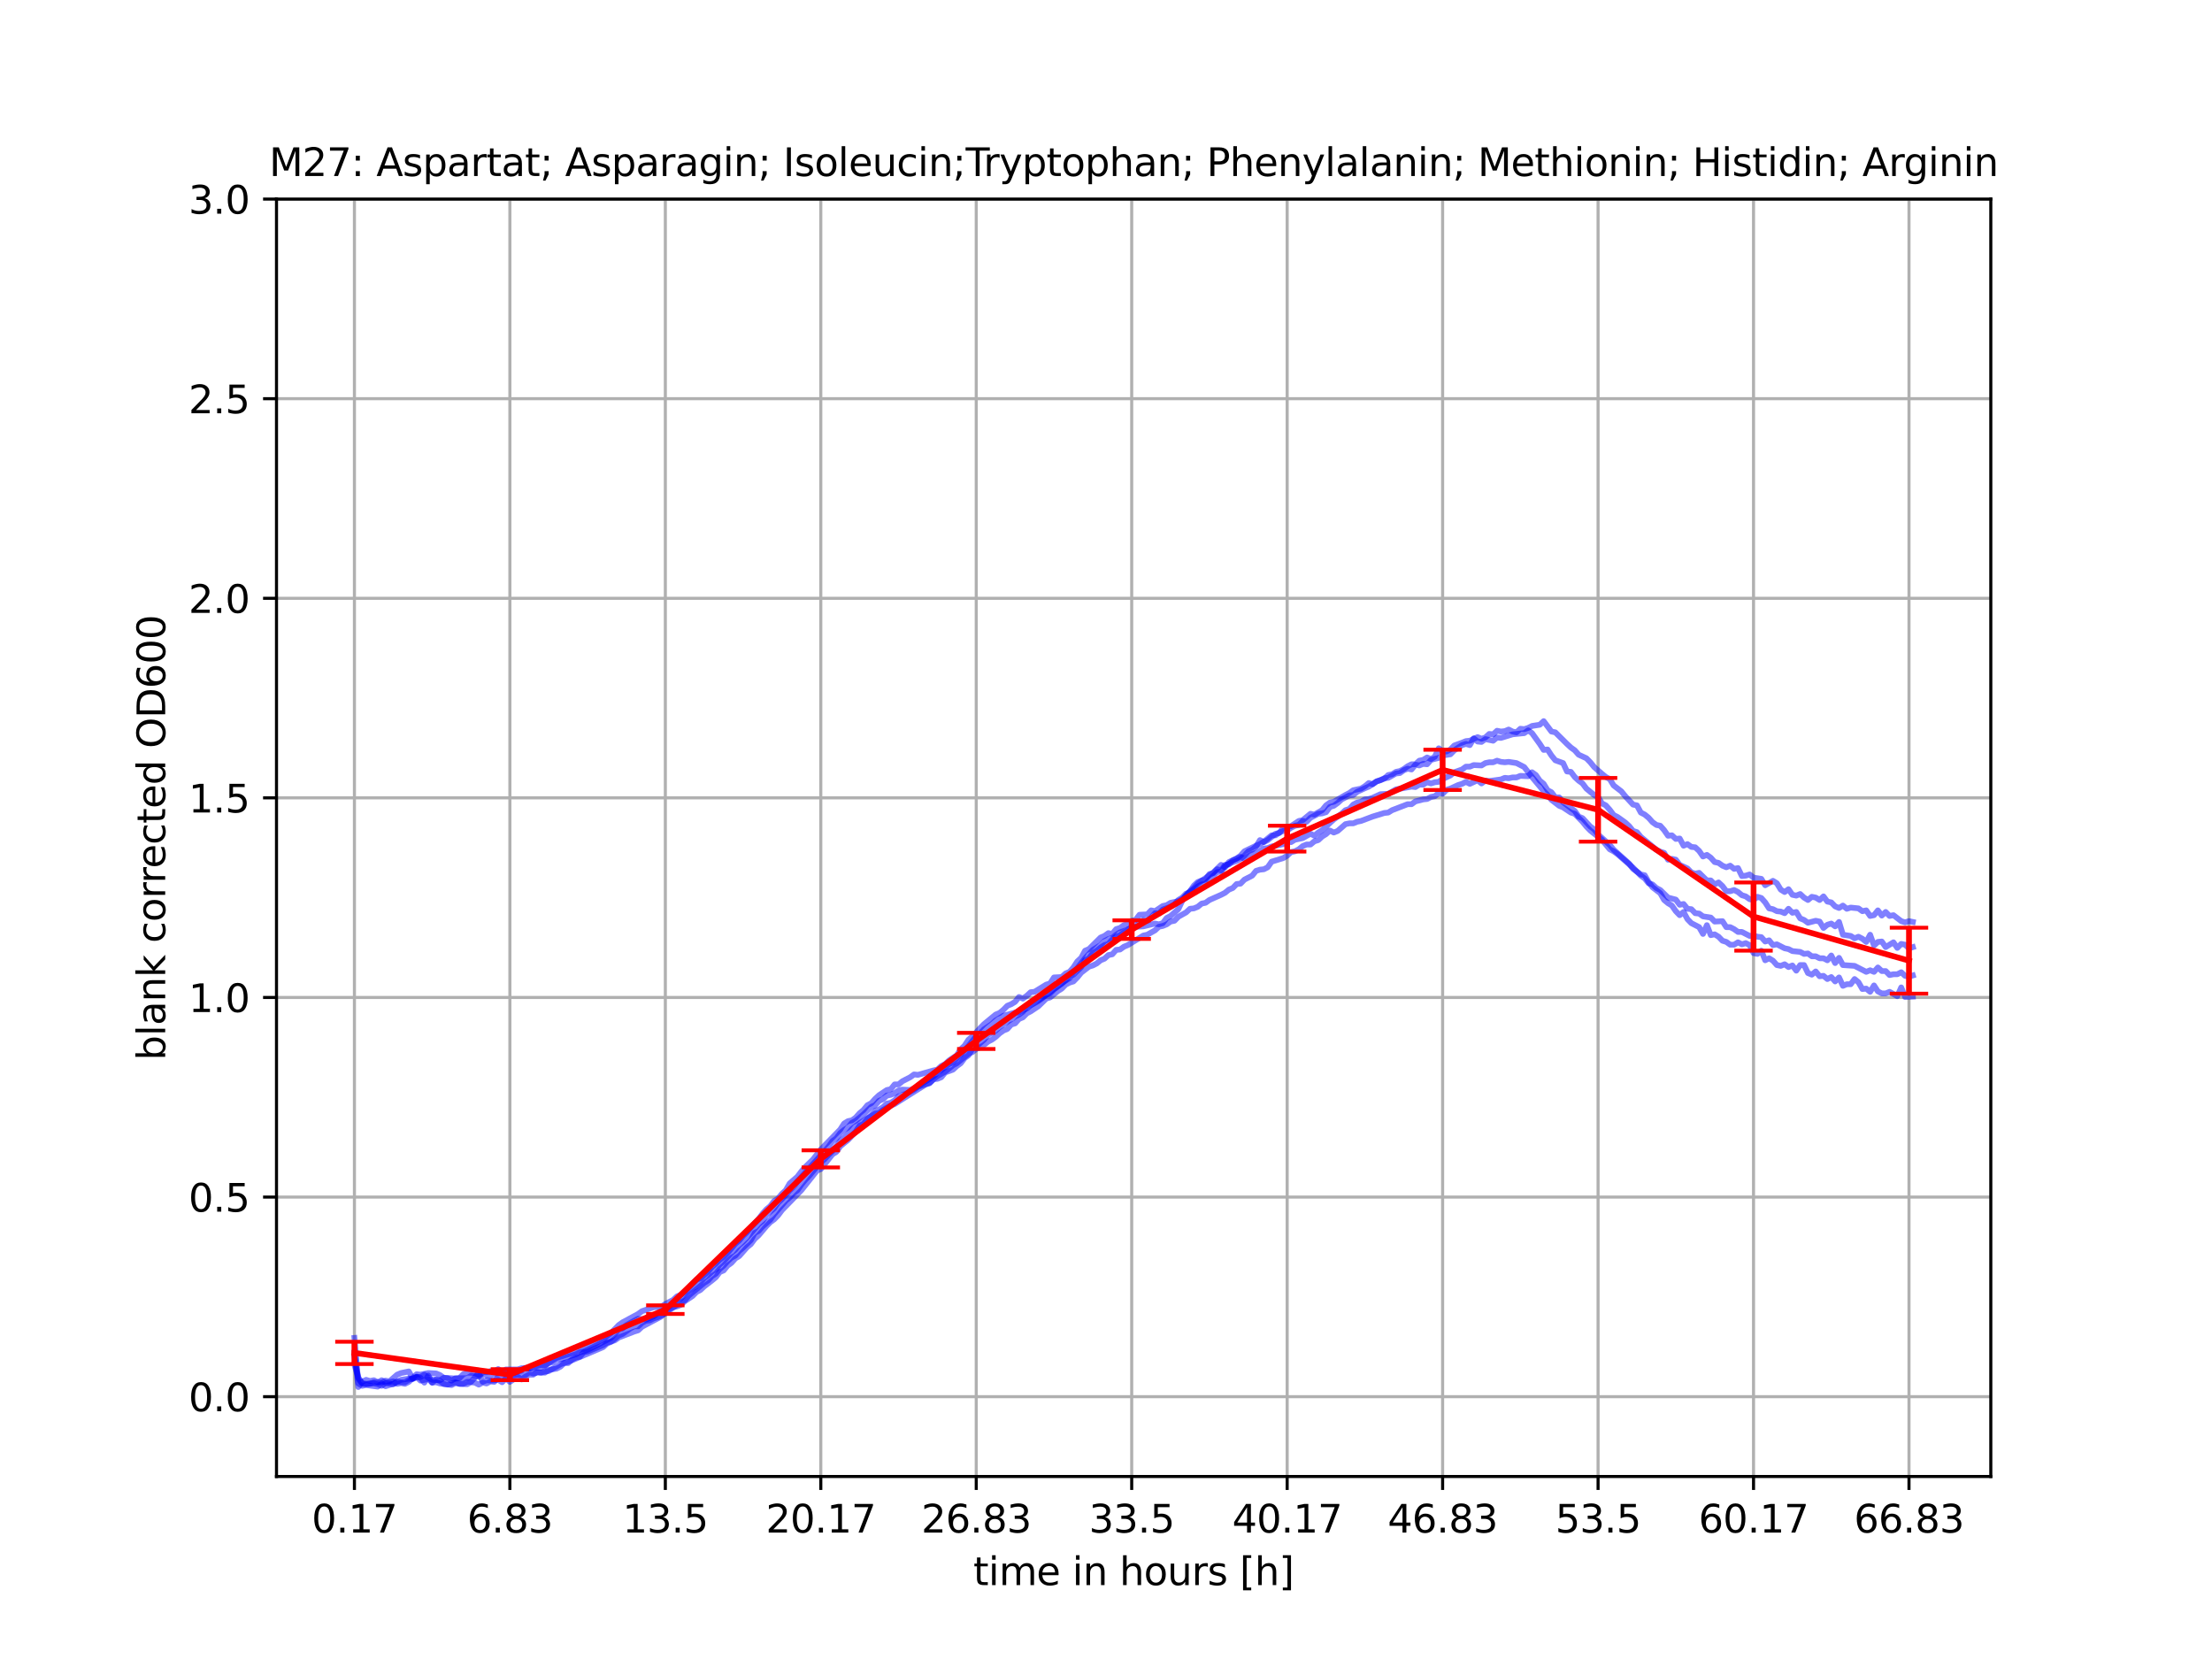 <?xml version="1.0" encoding="utf-8" standalone="no"?>
<!DOCTYPE svg PUBLIC "-//W3C//DTD SVG 1.1//EN"
  "http://www.w3.org/Graphics/SVG/1.1/DTD/svg11.dtd">
<svg xmlns:xlink="http://www.w3.org/1999/xlink" width="576pt" height="432pt" viewBox="0 0 576 432" xmlns="http://www.w3.org/2000/svg" version="1.1">
 <defs>
  <style type="text/css">*{stroke-linejoin: round; stroke-linecap: butt}</style>
 </defs>
 <g id="figure_1">
  <g id="patch_1">
   <path d="M 0 432 
L 576 432 
L 576 0 
L 0 0 
z
" style="fill: #ffffff"/>
  </g>
  <g id="axes_1">
   <g id="patch_2">
    <path d="M 72 384.48 
L 518.4 384.48 
L 518.4 51.84 
L 72 51.84 
z
" style="fill: #ffffff"/>
   </g>
   <g id="matplotlib.axis_1">
    <g id="xtick_1">
     <g id="line2d_1">
      <path d="M 92.291 384.48 
L 92.291 51.84 
" clip-path="url(#p584019121f)" style="fill: none; stroke: #b0b0b0; stroke-width: 0.8; stroke-linecap: square"/>
     </g>
     <g id="line2d_2">
      <defs>
       <path id="ma33faa9812" d="M 0 0 
L 0 3.5 
" style="stroke: #000000; stroke-width: 0.8"/>
      </defs>
      <g>
       <use xlink:href="#ma33faa9812" x="92.291" y="384.48" style="stroke: #000000; stroke-width: 0.8"/>
      </g>
     </g>
     <g id="text_1">
      <!-- 0.17 -->
      <g transform="translate(81.158 399.078) scale(0.1 -0.1)">
       <defs>
        <path id="DejaVuSans-30" d="M 2034 4250 
Q 1547 4250 1301 3770 
Q 1056 3291 1056 2328 
Q 1056 1369 1301 889 
Q 1547 409 2034 409 
Q 2525 409 2770 889 
Q 3016 1369 3016 2328 
Q 3016 3291 2770 3770 
Q 2525 4250 2034 4250 
z
M 2034 4750 
Q 2819 4750 3233 4129 
Q 3647 3509 3647 2328 
Q 3647 1150 3233 529 
Q 2819 -91 2034 -91 
Q 1250 -91 836 529 
Q 422 1150 422 2328 
Q 422 3509 836 4129 
Q 1250 4750 2034 4750 
z
" transform="scale(0.016)"/>
        <path id="DejaVuSans-2e" d="M 684 794 
L 1344 794 
L 1344 0 
L 684 0 
L 684 794 
z
" transform="scale(0.016)"/>
        <path id="DejaVuSans-31" d="M 794 531 
L 1825 531 
L 1825 4091 
L 703 3866 
L 703 4441 
L 1819 4666 
L 2450 4666 
L 2450 531 
L 3481 531 
L 3481 0 
L 794 0 
L 794 531 
z
" transform="scale(0.016)"/>
        <path id="DejaVuSans-37" d="M 525 4666 
L 3525 4666 
L 3525 4397 
L 1831 0 
L 1172 0 
L 2766 4134 
L 525 4134 
L 525 4666 
z
" transform="scale(0.016)"/>
       </defs>
       <use xlink:href="#DejaVuSans-30"/>
       <use xlink:href="#DejaVuSans-2e" x="63.623"/>
       <use xlink:href="#DejaVuSans-31" x="95.41"/>
       <use xlink:href="#DejaVuSans-37" x="159.033"/>
      </g>
     </g>
    </g>
    <g id="xtick_2">
     <g id="line2d_3">
      <path d="M 132.772 384.48 
L 132.772 51.84 
" clip-path="url(#p584019121f)" style="fill: none; stroke: #b0b0b0; stroke-width: 0.8; stroke-linecap: square"/>
     </g>
     <g id="line2d_4">
      <g>
       <use xlink:href="#ma33faa9812" x="132.772" y="384.48" style="stroke: #000000; stroke-width: 0.8"/>
      </g>
     </g>
     <g id="text_2">
      <!-- 6.83 -->
      <g transform="translate(121.639 399.078) scale(0.1 -0.1)">
       <defs>
        <path id="DejaVuSans-36" d="M 2113 2584 
Q 1688 2584 1439 2293 
Q 1191 2003 1191 1497 
Q 1191 994 1439 701 
Q 1688 409 2113 409 
Q 2538 409 2786 701 
Q 3034 994 3034 1497 
Q 3034 2003 2786 2293 
Q 2538 2584 2113 2584 
z
M 3366 4563 
L 3366 3988 
Q 3128 4100 2886 4159 
Q 2644 4219 2406 4219 
Q 1781 4219 1451 3797 
Q 1122 3375 1075 2522 
Q 1259 2794 1537 2939 
Q 1816 3084 2150 3084 
Q 2853 3084 3261 2657 
Q 3669 2231 3669 1497 
Q 3669 778 3244 343 
Q 2819 -91 2113 -91 
Q 1303 -91 875 529 
Q 447 1150 447 2328 
Q 447 3434 972 4092 
Q 1497 4750 2381 4750 
Q 2619 4750 2861 4703 
Q 3103 4656 3366 4563 
z
" transform="scale(0.016)"/>
        <path id="DejaVuSans-38" d="M 2034 2216 
Q 1584 2216 1326 1975 
Q 1069 1734 1069 1313 
Q 1069 891 1326 650 
Q 1584 409 2034 409 
Q 2484 409 2743 651 
Q 3003 894 3003 1313 
Q 3003 1734 2745 1975 
Q 2488 2216 2034 2216 
z
M 1403 2484 
Q 997 2584 770 2862 
Q 544 3141 544 3541 
Q 544 4100 942 4425 
Q 1341 4750 2034 4750 
Q 2731 4750 3128 4425 
Q 3525 4100 3525 3541 
Q 3525 3141 3298 2862 
Q 3072 2584 2669 2484 
Q 3125 2378 3379 2068 
Q 3634 1759 3634 1313 
Q 3634 634 3220 271 
Q 2806 -91 2034 -91 
Q 1263 -91 848 271 
Q 434 634 434 1313 
Q 434 1759 690 2068 
Q 947 2378 1403 2484 
z
M 1172 3481 
Q 1172 3119 1398 2916 
Q 1625 2713 2034 2713 
Q 2441 2713 2670 2916 
Q 2900 3119 2900 3481 
Q 2900 3844 2670 4047 
Q 2441 4250 2034 4250 
Q 1625 4250 1398 4047 
Q 1172 3844 1172 3481 
z
" transform="scale(0.016)"/>
        <path id="DejaVuSans-33" d="M 2597 2516 
Q 3050 2419 3304 2112 
Q 3559 1806 3559 1356 
Q 3559 666 3084 287 
Q 2609 -91 1734 -91 
Q 1441 -91 1130 -33 
Q 819 25 488 141 
L 488 750 
Q 750 597 1062 519 
Q 1375 441 1716 441 
Q 2309 441 2620 675 
Q 2931 909 2931 1356 
Q 2931 1769 2642 2001 
Q 2353 2234 1838 2234 
L 1294 2234 
L 1294 2753 
L 1863 2753 
Q 2328 2753 2575 2939 
Q 2822 3125 2822 3475 
Q 2822 3834 2567 4026 
Q 2313 4219 1838 4219 
Q 1578 4219 1281 4162 
Q 984 4106 628 3988 
L 628 4550 
Q 988 4650 1302 4700 
Q 1616 4750 1894 4750 
Q 2613 4750 3031 4423 
Q 3450 4097 3450 3541 
Q 3450 3153 3228 2886 
Q 3006 2619 2597 2516 
z
" transform="scale(0.016)"/>
       </defs>
       <use xlink:href="#DejaVuSans-36"/>
       <use xlink:href="#DejaVuSans-2e" x="63.623"/>
       <use xlink:href="#DejaVuSans-38" x="95.41"/>
       <use xlink:href="#DejaVuSans-33" x="159.033"/>
      </g>
     </g>
    </g>
    <g id="xtick_3">
     <g id="line2d_5">
      <path d="M 173.252 384.48 
L 173.252 51.84 
" clip-path="url(#p584019121f)" style="fill: none; stroke: #b0b0b0; stroke-width: 0.8; stroke-linecap: square"/>
     </g>
     <g id="line2d_6">
      <g>
       <use xlink:href="#ma33faa9812" x="173.252" y="384.48" style="stroke: #000000; stroke-width: 0.8"/>
      </g>
     </g>
     <g id="text_3">
      <!-- 13.5 -->
      <g transform="translate(162.119 399.078) scale(0.1 -0.1)">
       <defs>
        <path id="DejaVuSans-35" d="M 691 4666 
L 3169 4666 
L 3169 4134 
L 1269 4134 
L 1269 2991 
Q 1406 3038 1543 3061 
Q 1681 3084 1819 3084 
Q 2600 3084 3056 2656 
Q 3513 2228 3513 1497 
Q 3513 744 3044 326 
Q 2575 -91 1722 -91 
Q 1428 -91 1123 -41 
Q 819 9 494 109 
L 494 744 
Q 775 591 1075 516 
Q 1375 441 1709 441 
Q 2250 441 2565 725 
Q 2881 1009 2881 1497 
Q 2881 1984 2565 2268 
Q 2250 2553 1709 2553 
Q 1456 2553 1204 2497 
Q 953 2441 691 2322 
L 691 4666 
z
" transform="scale(0.016)"/>
       </defs>
       <use xlink:href="#DejaVuSans-31"/>
       <use xlink:href="#DejaVuSans-33" x="63.623"/>
       <use xlink:href="#DejaVuSans-2e" x="127.246"/>
       <use xlink:href="#DejaVuSans-35" x="159.033"/>
      </g>
     </g>
    </g>
    <g id="xtick_4">
     <g id="line2d_7">
      <path d="M 213.733 384.48 
L 213.733 51.84 
" clip-path="url(#p584019121f)" style="fill: none; stroke: #b0b0b0; stroke-width: 0.8; stroke-linecap: square"/>
     </g>
     <g id="line2d_8">
      <g>
       <use xlink:href="#ma33faa9812" x="213.733" y="384.48" style="stroke: #000000; stroke-width: 0.8"/>
      </g>
     </g>
     <g id="text_4">
      <!-- 20.17 -->
      <g transform="translate(199.419 399.078) scale(0.1 -0.1)">
       <defs>
        <path id="DejaVuSans-32" d="M 1228 531 
L 3431 531 
L 3431 0 
L 469 0 
L 469 531 
Q 828 903 1448 1529 
Q 2069 2156 2228 2338 
Q 2531 2678 2651 2914 
Q 2772 3150 2772 3378 
Q 2772 3750 2511 3984 
Q 2250 4219 1831 4219 
Q 1534 4219 1204 4116 
Q 875 4013 500 3803 
L 500 4441 
Q 881 4594 1212 4672 
Q 1544 4750 1819 4750 
Q 2544 4750 2975 4387 
Q 3406 4025 3406 3419 
Q 3406 3131 3298 2873 
Q 3191 2616 2906 2266 
Q 2828 2175 2409 1742 
Q 1991 1309 1228 531 
z
" transform="scale(0.016)"/>
       </defs>
       <use xlink:href="#DejaVuSans-32"/>
       <use xlink:href="#DejaVuSans-30" x="63.623"/>
       <use xlink:href="#DejaVuSans-2e" x="127.246"/>
       <use xlink:href="#DejaVuSans-31" x="159.033"/>
       <use xlink:href="#DejaVuSans-37" x="222.656"/>
      </g>
     </g>
    </g>
    <g id="xtick_5">
     <g id="line2d_9">
      <path d="M 254.213 384.48 
L 254.213 51.84 
" clip-path="url(#p584019121f)" style="fill: none; stroke: #b0b0b0; stroke-width: 0.8; stroke-linecap: square"/>
     </g>
     <g id="line2d_10">
      <g>
       <use xlink:href="#ma33faa9812" x="254.213" y="384.48" style="stroke: #000000; stroke-width: 0.8"/>
      </g>
     </g>
     <g id="text_5">
      <!-- 26.83 -->
      <g transform="translate(239.899 399.078) scale(0.1 -0.1)">
       <use xlink:href="#DejaVuSans-32"/>
       <use xlink:href="#DejaVuSans-36" x="63.623"/>
       <use xlink:href="#DejaVuSans-2e" x="127.246"/>
       <use xlink:href="#DejaVuSans-38" x="159.033"/>
       <use xlink:href="#DejaVuSans-33" x="222.656"/>
      </g>
     </g>
    </g>
    <g id="xtick_6">
     <g id="line2d_11">
      <path d="M 294.694 384.48 
L 294.694 51.84 
" clip-path="url(#p584019121f)" style="fill: none; stroke: #b0b0b0; stroke-width: 0.8; stroke-linecap: square"/>
     </g>
     <g id="line2d_12">
      <g>
       <use xlink:href="#ma33faa9812" x="294.694" y="384.48" style="stroke: #000000; stroke-width: 0.8"/>
      </g>
     </g>
     <g id="text_6">
      <!-- 33.5 -->
      <g transform="translate(283.561 399.078) scale(0.1 -0.1)">
       <use xlink:href="#DejaVuSans-33"/>
       <use xlink:href="#DejaVuSans-33" x="63.623"/>
       <use xlink:href="#DejaVuSans-2e" x="127.246"/>
       <use xlink:href="#DejaVuSans-35" x="159.033"/>
      </g>
     </g>
    </g>
    <g id="xtick_7">
     <g id="line2d_13">
      <path d="M 335.175 384.48 
L 335.175 51.84 
" clip-path="url(#p584019121f)" style="fill: none; stroke: #b0b0b0; stroke-width: 0.8; stroke-linecap: square"/>
     </g>
     <g id="line2d_14">
      <g>
       <use xlink:href="#ma33faa9812" x="335.175" y="384.48" style="stroke: #000000; stroke-width: 0.8"/>
      </g>
     </g>
     <g id="text_7">
      <!-- 40.17 -->
      <g transform="translate(320.861 399.078) scale(0.1 -0.1)">
       <defs>
        <path id="DejaVuSans-34" d="M 2419 4116 
L 825 1625 
L 2419 1625 
L 2419 4116 
z
M 2253 4666 
L 3047 4666 
L 3047 1625 
L 3713 1625 
L 3713 1100 
L 3047 1100 
L 3047 0 
L 2419 0 
L 2419 1100 
L 313 1100 
L 313 1709 
L 2253 4666 
z
" transform="scale(0.016)"/>
       </defs>
       <use xlink:href="#DejaVuSans-34"/>
       <use xlink:href="#DejaVuSans-30" x="63.623"/>
       <use xlink:href="#DejaVuSans-2e" x="127.246"/>
       <use xlink:href="#DejaVuSans-31" x="159.033"/>
       <use xlink:href="#DejaVuSans-37" x="222.656"/>
      </g>
     </g>
    </g>
    <g id="xtick_8">
     <g id="line2d_15">
      <path d="M 375.655 384.48 
L 375.655 51.84 
" clip-path="url(#p584019121f)" style="fill: none; stroke: #b0b0b0; stroke-width: 0.8; stroke-linecap: square"/>
     </g>
     <g id="line2d_16">
      <g>
       <use xlink:href="#ma33faa9812" x="375.655" y="384.48" style="stroke: #000000; stroke-width: 0.8"/>
      </g>
     </g>
     <g id="text_8">
      <!-- 46.83 -->
      <g transform="translate(361.341 399.078) scale(0.1 -0.1)">
       <use xlink:href="#DejaVuSans-34"/>
       <use xlink:href="#DejaVuSans-36" x="63.623"/>
       <use xlink:href="#DejaVuSans-2e" x="127.246"/>
       <use xlink:href="#DejaVuSans-38" x="159.033"/>
       <use xlink:href="#DejaVuSans-33" x="222.656"/>
      </g>
     </g>
    </g>
    <g id="xtick_9">
     <g id="line2d_17">
      <path d="M 416.136 384.48 
L 416.136 51.84 
" clip-path="url(#p584019121f)" style="fill: none; stroke: #b0b0b0; stroke-width: 0.8; stroke-linecap: square"/>
     </g>
     <g id="line2d_18">
      <g>
       <use xlink:href="#ma33faa9812" x="416.136" y="384.48" style="stroke: #000000; stroke-width: 0.8"/>
      </g>
     </g>
     <g id="text_9">
      <!-- 53.5 -->
      <g transform="translate(405.003 399.078) scale(0.1 -0.1)">
       <use xlink:href="#DejaVuSans-35"/>
       <use xlink:href="#DejaVuSans-33" x="63.623"/>
       <use xlink:href="#DejaVuSans-2e" x="127.246"/>
       <use xlink:href="#DejaVuSans-35" x="159.033"/>
      </g>
     </g>
    </g>
    <g id="xtick_10">
     <g id="line2d_19">
      <path d="M 456.616 384.48 
L 456.616 51.84 
" clip-path="url(#p584019121f)" style="fill: none; stroke: #b0b0b0; stroke-width: 0.8; stroke-linecap: square"/>
     </g>
     <g id="line2d_20">
      <g>
       <use xlink:href="#ma33faa9812" x="456.616" y="384.48" style="stroke: #000000; stroke-width: 0.8"/>
      </g>
     </g>
     <g id="text_10">
      <!-- 60.17 -->
      <g transform="translate(442.302 399.078) scale(0.1 -0.1)">
       <use xlink:href="#DejaVuSans-36"/>
       <use xlink:href="#DejaVuSans-30" x="63.623"/>
       <use xlink:href="#DejaVuSans-2e" x="127.246"/>
       <use xlink:href="#DejaVuSans-31" x="159.033"/>
       <use xlink:href="#DejaVuSans-37" x="222.656"/>
      </g>
     </g>
    </g>
    <g id="xtick_11">
     <g id="line2d_21">
      <path d="M 497.097 384.48 
L 497.097 51.84 
" clip-path="url(#p584019121f)" style="fill: none; stroke: #b0b0b0; stroke-width: 0.8; stroke-linecap: square"/>
     </g>
     <g id="line2d_22">
      <g>
       <use xlink:href="#ma33faa9812" x="497.097" y="384.48" style="stroke: #000000; stroke-width: 0.8"/>
      </g>
     </g>
     <g id="text_11">
      <!-- 66.83 -->
      <g transform="translate(482.783 399.078) scale(0.1 -0.1)">
       <use xlink:href="#DejaVuSans-36"/>
       <use xlink:href="#DejaVuSans-36" x="63.623"/>
       <use xlink:href="#DejaVuSans-2e" x="127.246"/>
       <use xlink:href="#DejaVuSans-38" x="159.033"/>
       <use xlink:href="#DejaVuSans-33" x="222.656"/>
      </g>
     </g>
    </g>
    <g id="text_12">
     <!-- time in hours [h] -->
     <g transform="translate(253.452 412.757) scale(0.1 -0.1)">
      <defs>
       <path id="DejaVuSans-74" d="M 1172 4494 
L 1172 3500 
L 2356 3500 
L 2356 3053 
L 1172 3053 
L 1172 1153 
Q 1172 725 1289 603 
Q 1406 481 1766 481 
L 2356 481 
L 2356 0 
L 1766 0 
Q 1100 0 847 248 
Q 594 497 594 1153 
L 594 3053 
L 172 3053 
L 172 3500 
L 594 3500 
L 594 4494 
L 1172 4494 
z
" transform="scale(0.016)"/>
       <path id="DejaVuSans-69" d="M 603 3500 
L 1178 3500 
L 1178 0 
L 603 0 
L 603 3500 
z
M 603 4863 
L 1178 4863 
L 1178 4134 
L 603 4134 
L 603 4863 
z
" transform="scale(0.016)"/>
       <path id="DejaVuSans-6d" d="M 3328 2828 
Q 3544 3216 3844 3400 
Q 4144 3584 4550 3584 
Q 5097 3584 5394 3201 
Q 5691 2819 5691 2113 
L 5691 0 
L 5113 0 
L 5113 2094 
Q 5113 2597 4934 2840 
Q 4756 3084 4391 3084 
Q 3944 3084 3684 2787 
Q 3425 2491 3425 1978 
L 3425 0 
L 2847 0 
L 2847 2094 
Q 2847 2600 2669 2842 
Q 2491 3084 2119 3084 
Q 1678 3084 1418 2786 
Q 1159 2488 1159 1978 
L 1159 0 
L 581 0 
L 581 3500 
L 1159 3500 
L 1159 2956 
Q 1356 3278 1631 3431 
Q 1906 3584 2284 3584 
Q 2666 3584 2933 3390 
Q 3200 3197 3328 2828 
z
" transform="scale(0.016)"/>
       <path id="DejaVuSans-65" d="M 3597 1894 
L 3597 1613 
L 953 1613 
Q 991 1019 1311 708 
Q 1631 397 2203 397 
Q 2534 397 2845 478 
Q 3156 559 3463 722 
L 3463 178 
Q 3153 47 2828 -22 
Q 2503 -91 2169 -91 
Q 1331 -91 842 396 
Q 353 884 353 1716 
Q 353 2575 817 3079 
Q 1281 3584 2069 3584 
Q 2775 3584 3186 3129 
Q 3597 2675 3597 1894 
z
M 3022 2063 
Q 3016 2534 2758 2815 
Q 2500 3097 2075 3097 
Q 1594 3097 1305 2825 
Q 1016 2553 972 2059 
L 3022 2063 
z
" transform="scale(0.016)"/>
       <path id="DejaVuSans-20" transform="scale(0.016)"/>
       <path id="DejaVuSans-6e" d="M 3513 2113 
L 3513 0 
L 2938 0 
L 2938 2094 
Q 2938 2591 2744 2837 
Q 2550 3084 2163 3084 
Q 1697 3084 1428 2787 
Q 1159 2491 1159 1978 
L 1159 0 
L 581 0 
L 581 3500 
L 1159 3500 
L 1159 2956 
Q 1366 3272 1645 3428 
Q 1925 3584 2291 3584 
Q 2894 3584 3203 3211 
Q 3513 2838 3513 2113 
z
" transform="scale(0.016)"/>
       <path id="DejaVuSans-68" d="M 3513 2113 
L 3513 0 
L 2938 0 
L 2938 2094 
Q 2938 2591 2744 2837 
Q 2550 3084 2163 3084 
Q 1697 3084 1428 2787 
Q 1159 2491 1159 1978 
L 1159 0 
L 581 0 
L 581 4863 
L 1159 4863 
L 1159 2956 
Q 1366 3272 1645 3428 
Q 1925 3584 2291 3584 
Q 2894 3584 3203 3211 
Q 3513 2838 3513 2113 
z
" transform="scale(0.016)"/>
       <path id="DejaVuSans-6f" d="M 1959 3097 
Q 1497 3097 1228 2736 
Q 959 2375 959 1747 
Q 959 1119 1226 758 
Q 1494 397 1959 397 
Q 2419 397 2687 759 
Q 2956 1122 2956 1747 
Q 2956 2369 2687 2733 
Q 2419 3097 1959 3097 
z
M 1959 3584 
Q 2709 3584 3137 3096 
Q 3566 2609 3566 1747 
Q 3566 888 3137 398 
Q 2709 -91 1959 -91 
Q 1206 -91 779 398 
Q 353 888 353 1747 
Q 353 2609 779 3096 
Q 1206 3584 1959 3584 
z
" transform="scale(0.016)"/>
       <path id="DejaVuSans-75" d="M 544 1381 
L 544 3500 
L 1119 3500 
L 1119 1403 
Q 1119 906 1312 657 
Q 1506 409 1894 409 
Q 2359 409 2629 706 
Q 2900 1003 2900 1516 
L 2900 3500 
L 3475 3500 
L 3475 0 
L 2900 0 
L 2900 538 
Q 2691 219 2414 64 
Q 2138 -91 1772 -91 
Q 1169 -91 856 284 
Q 544 659 544 1381 
z
M 1991 3584 
L 1991 3584 
z
" transform="scale(0.016)"/>
       <path id="DejaVuSans-72" d="M 2631 2963 
Q 2534 3019 2420 3045 
Q 2306 3072 2169 3072 
Q 1681 3072 1420 2755 
Q 1159 2438 1159 1844 
L 1159 0 
L 581 0 
L 581 3500 
L 1159 3500 
L 1159 2956 
Q 1341 3275 1631 3429 
Q 1922 3584 2338 3584 
Q 2397 3584 2469 3576 
Q 2541 3569 2628 3553 
L 2631 2963 
z
" transform="scale(0.016)"/>
       <path id="DejaVuSans-73" d="M 2834 3397 
L 2834 2853 
Q 2591 2978 2328 3040 
Q 2066 3103 1784 3103 
Q 1356 3103 1142 2972 
Q 928 2841 928 2578 
Q 928 2378 1081 2264 
Q 1234 2150 1697 2047 
L 1894 2003 
Q 2506 1872 2764 1633 
Q 3022 1394 3022 966 
Q 3022 478 2636 193 
Q 2250 -91 1575 -91 
Q 1294 -91 989 -36 
Q 684 19 347 128 
L 347 722 
Q 666 556 975 473 
Q 1284 391 1588 391 
Q 1994 391 2212 530 
Q 2431 669 2431 922 
Q 2431 1156 2273 1281 
Q 2116 1406 1581 1522 
L 1381 1569 
Q 847 1681 609 1914 
Q 372 2147 372 2553 
Q 372 3047 722 3315 
Q 1072 3584 1716 3584 
Q 2034 3584 2315 3537 
Q 2597 3491 2834 3397 
z
" transform="scale(0.016)"/>
       <path id="DejaVuSans-5b" d="M 550 4863 
L 1875 4863 
L 1875 4416 
L 1125 4416 
L 1125 -397 
L 1875 -397 
L 1875 -844 
L 550 -844 
L 550 4863 
z
" transform="scale(0.016)"/>
       <path id="DejaVuSans-5d" d="M 1947 4863 
L 1947 -844 
L 622 -844 
L 622 -397 
L 1369 -397 
L 1369 4416 
L 622 4416 
L 622 4863 
L 1947 4863 
z
" transform="scale(0.016)"/>
      </defs>
      <use xlink:href="#DejaVuSans-74"/>
      <use xlink:href="#DejaVuSans-69" x="39.209"/>
      <use xlink:href="#DejaVuSans-6d" x="66.992"/>
      <use xlink:href="#DejaVuSans-65" x="164.404"/>
      <use xlink:href="#DejaVuSans-20" x="225.928"/>
      <use xlink:href="#DejaVuSans-69" x="257.715"/>
      <use xlink:href="#DejaVuSans-6e" x="285.498"/>
      <use xlink:href="#DejaVuSans-20" x="348.877"/>
      <use xlink:href="#DejaVuSans-68" x="380.664"/>
      <use xlink:href="#DejaVuSans-6f" x="444.043"/>
      <use xlink:href="#DejaVuSans-75" x="505.225"/>
      <use xlink:href="#DejaVuSans-72" x="568.604"/>
      <use xlink:href="#DejaVuSans-73" x="609.717"/>
      <use xlink:href="#DejaVuSans-20" x="661.816"/>
      <use xlink:href="#DejaVuSans-5b" x="693.604"/>
      <use xlink:href="#DejaVuSans-68" x="732.617"/>
      <use xlink:href="#DejaVuSans-5d" x="795.996"/>
     </g>
    </g>
   </g>
   <g id="matplotlib.axis_2">
    <g id="ytick_1">
     <g id="line2d_23">
      <path d="M 72 363.69 
L 518.4 363.69 
" clip-path="url(#p584019121f)" style="fill: none; stroke: #b0b0b0; stroke-width: 0.8; stroke-linecap: square"/>
     </g>
     <g id="line2d_24">
      <defs>
       <path id="m19e3abccb8" d="M 0 0 
L -3.5 0 
" style="stroke: #000000; stroke-width: 0.8"/>
      </defs>
      <g>
       <use xlink:href="#m19e3abccb8" x="72" y="363.69" style="stroke: #000000; stroke-width: 0.8"/>
      </g>
     </g>
     <g id="text_13">
      <!-- 0.0 -->
      <g transform="translate(49.097 367.489) scale(0.1 -0.1)">
       <use xlink:href="#DejaVuSans-30"/>
       <use xlink:href="#DejaVuSans-2e" x="63.623"/>
       <use xlink:href="#DejaVuSans-30" x="95.41"/>
      </g>
     </g>
    </g>
    <g id="ytick_2">
     <g id="line2d_25">
      <path d="M 72 311.715 
L 518.4 311.715 
" clip-path="url(#p584019121f)" style="fill: none; stroke: #b0b0b0; stroke-width: 0.8; stroke-linecap: square"/>
     </g>
     <g id="line2d_26">
      <g>
       <use xlink:href="#m19e3abccb8" x="72" y="311.715" style="stroke: #000000; stroke-width: 0.8"/>
      </g>
     </g>
     <g id="text_14">
      <!-- 0.5 -->
      <g transform="translate(49.097 315.514) scale(0.1 -0.1)">
       <use xlink:href="#DejaVuSans-30"/>
       <use xlink:href="#DejaVuSans-2e" x="63.623"/>
       <use xlink:href="#DejaVuSans-35" x="95.41"/>
      </g>
     </g>
    </g>
    <g id="ytick_3">
     <g id="line2d_27">
      <path d="M 72 259.74 
L 518.4 259.74 
" clip-path="url(#p584019121f)" style="fill: none; stroke: #b0b0b0; stroke-width: 0.8; stroke-linecap: square"/>
     </g>
     <g id="line2d_28">
      <g>
       <use xlink:href="#m19e3abccb8" x="72" y="259.74" style="stroke: #000000; stroke-width: 0.8"/>
      </g>
     </g>
     <g id="text_15">
      <!-- 1.0 -->
      <g transform="translate(49.097 263.539) scale(0.1 -0.1)">
       <use xlink:href="#DejaVuSans-31"/>
       <use xlink:href="#DejaVuSans-2e" x="63.623"/>
       <use xlink:href="#DejaVuSans-30" x="95.41"/>
      </g>
     </g>
    </g>
    <g id="ytick_4">
     <g id="line2d_29">
      <path d="M 72 207.765 
L 518.4 207.765 
" clip-path="url(#p584019121f)" style="fill: none; stroke: #b0b0b0; stroke-width: 0.8; stroke-linecap: square"/>
     </g>
     <g id="line2d_30">
      <g>
       <use xlink:href="#m19e3abccb8" x="72" y="207.765" style="stroke: #000000; stroke-width: 0.8"/>
      </g>
     </g>
     <g id="text_16">
      <!-- 1.5 -->
      <g transform="translate(49.097 211.564) scale(0.1 -0.1)">
       <use xlink:href="#DejaVuSans-31"/>
       <use xlink:href="#DejaVuSans-2e" x="63.623"/>
       <use xlink:href="#DejaVuSans-35" x="95.41"/>
      </g>
     </g>
    </g>
    <g id="ytick_5">
     <g id="line2d_31">
      <path d="M 72 155.79 
L 518.4 155.79 
" clip-path="url(#p584019121f)" style="fill: none; stroke: #b0b0b0; stroke-width: 0.8; stroke-linecap: square"/>
     </g>
     <g id="line2d_32">
      <g>
       <use xlink:href="#m19e3abccb8" x="72" y="155.79" style="stroke: #000000; stroke-width: 0.8"/>
      </g>
     </g>
     <g id="text_17">
      <!-- 2.0 -->
      <g transform="translate(49.097 159.589) scale(0.1 -0.1)">
       <use xlink:href="#DejaVuSans-32"/>
       <use xlink:href="#DejaVuSans-2e" x="63.623"/>
       <use xlink:href="#DejaVuSans-30" x="95.41"/>
      </g>
     </g>
    </g>
    <g id="ytick_6">
     <g id="line2d_33">
      <path d="M 72 103.815 
L 518.4 103.815 
" clip-path="url(#p584019121f)" style="fill: none; stroke: #b0b0b0; stroke-width: 0.8; stroke-linecap: square"/>
     </g>
     <g id="line2d_34">
      <g>
       <use xlink:href="#m19e3abccb8" x="72" y="103.815" style="stroke: #000000; stroke-width: 0.8"/>
      </g>
     </g>
     <g id="text_18">
      <!-- 2.5 -->
      <g transform="translate(49.097 107.614) scale(0.1 -0.1)">
       <use xlink:href="#DejaVuSans-32"/>
       <use xlink:href="#DejaVuSans-2e" x="63.623"/>
       <use xlink:href="#DejaVuSans-35" x="95.41"/>
      </g>
     </g>
    </g>
    <g id="ytick_7">
     <g id="line2d_35">
      <path d="M 72 51.84 
L 518.4 51.84 
" clip-path="url(#p584019121f)" style="fill: none; stroke: #b0b0b0; stroke-width: 0.8; stroke-linecap: square"/>
     </g>
     <g id="line2d_36">
      <g>
       <use xlink:href="#m19e3abccb8" x="72" y="51.84" style="stroke: #000000; stroke-width: 0.8"/>
      </g>
     </g>
     <g id="text_19">
      <!-- 3.0 -->
      <g transform="translate(49.097 55.639) scale(0.1 -0.1)">
       <use xlink:href="#DejaVuSans-33"/>
       <use xlink:href="#DejaVuSans-2e" x="63.623"/>
       <use xlink:href="#DejaVuSans-30" x="95.41"/>
      </g>
     </g>
    </g>
    <g id="text_20">
     <!-- blank corrected OD600 -->
     <g transform="translate(43.017 276.115) rotate(-90) scale(0.1 -0.1)">
      <defs>
       <path id="DejaVuSans-62" d="M 3116 1747 
Q 3116 2381 2855 2742 
Q 2594 3103 2138 3103 
Q 1681 3103 1420 2742 
Q 1159 2381 1159 1747 
Q 1159 1113 1420 752 
Q 1681 391 2138 391 
Q 2594 391 2855 752 
Q 3116 1113 3116 1747 
z
M 1159 2969 
Q 1341 3281 1617 3432 
Q 1894 3584 2278 3584 
Q 2916 3584 3314 3078 
Q 3713 2572 3713 1747 
Q 3713 922 3314 415 
Q 2916 -91 2278 -91 
Q 1894 -91 1617 61 
Q 1341 213 1159 525 
L 1159 0 
L 581 0 
L 581 4863 
L 1159 4863 
L 1159 2969 
z
" transform="scale(0.016)"/>
       <path id="DejaVuSans-6c" d="M 603 4863 
L 1178 4863 
L 1178 0 
L 603 0 
L 603 4863 
z
" transform="scale(0.016)"/>
       <path id="DejaVuSans-61" d="M 2194 1759 
Q 1497 1759 1228 1600 
Q 959 1441 959 1056 
Q 959 750 1161 570 
Q 1363 391 1709 391 
Q 2188 391 2477 730 
Q 2766 1069 2766 1631 
L 2766 1759 
L 2194 1759 
z
M 3341 1997 
L 3341 0 
L 2766 0 
L 2766 531 
Q 2569 213 2275 61 
Q 1981 -91 1556 -91 
Q 1019 -91 701 211 
Q 384 513 384 1019 
Q 384 1609 779 1909 
Q 1175 2209 1959 2209 
L 2766 2209 
L 2766 2266 
Q 2766 2663 2505 2880 
Q 2244 3097 1772 3097 
Q 1472 3097 1187 3025 
Q 903 2953 641 2809 
L 641 3341 
Q 956 3463 1253 3523 
Q 1550 3584 1831 3584 
Q 2591 3584 2966 3190 
Q 3341 2797 3341 1997 
z
" transform="scale(0.016)"/>
       <path id="DejaVuSans-6b" d="M 581 4863 
L 1159 4863 
L 1159 1991 
L 2875 3500 
L 3609 3500 
L 1753 1863 
L 3688 0 
L 2938 0 
L 1159 1709 
L 1159 0 
L 581 0 
L 581 4863 
z
" transform="scale(0.016)"/>
       <path id="DejaVuSans-63" d="M 3122 3366 
L 3122 2828 
Q 2878 2963 2633 3030 
Q 2388 3097 2138 3097 
Q 1578 3097 1268 2742 
Q 959 2388 959 1747 
Q 959 1106 1268 751 
Q 1578 397 2138 397 
Q 2388 397 2633 464 
Q 2878 531 3122 666 
L 3122 134 
Q 2881 22 2623 -34 
Q 2366 -91 2075 -91 
Q 1284 -91 818 406 
Q 353 903 353 1747 
Q 353 2603 823 3093 
Q 1294 3584 2113 3584 
Q 2378 3584 2631 3529 
Q 2884 3475 3122 3366 
z
" transform="scale(0.016)"/>
       <path id="DejaVuSans-64" d="M 2906 2969 
L 2906 4863 
L 3481 4863 
L 3481 0 
L 2906 0 
L 2906 525 
Q 2725 213 2448 61 
Q 2172 -91 1784 -91 
Q 1150 -91 751 415 
Q 353 922 353 1747 
Q 353 2572 751 3078 
Q 1150 3584 1784 3584 
Q 2172 3584 2448 3432 
Q 2725 3281 2906 2969 
z
M 947 1747 
Q 947 1113 1208 752 
Q 1469 391 1925 391 
Q 2381 391 2643 752 
Q 2906 1113 2906 1747 
Q 2906 2381 2643 2742 
Q 2381 3103 1925 3103 
Q 1469 3103 1208 2742 
Q 947 2381 947 1747 
z
" transform="scale(0.016)"/>
       <path id="DejaVuSans-4f" d="M 2522 4238 
Q 1834 4238 1429 3725 
Q 1025 3213 1025 2328 
Q 1025 1447 1429 934 
Q 1834 422 2522 422 
Q 3209 422 3611 934 
Q 4013 1447 4013 2328 
Q 4013 3213 3611 3725 
Q 3209 4238 2522 4238 
z
M 2522 4750 
Q 3503 4750 4090 4092 
Q 4678 3434 4678 2328 
Q 4678 1225 4090 567 
Q 3503 -91 2522 -91 
Q 1538 -91 948 565 
Q 359 1222 359 2328 
Q 359 3434 948 4092 
Q 1538 4750 2522 4750 
z
" transform="scale(0.016)"/>
       <path id="DejaVuSans-44" d="M 1259 4147 
L 1259 519 
L 2022 519 
Q 2988 519 3436 956 
Q 3884 1394 3884 2338 
Q 3884 3275 3436 3711 
Q 2988 4147 2022 4147 
L 1259 4147 
z
M 628 4666 
L 1925 4666 
Q 3281 4666 3915 4102 
Q 4550 3538 4550 2338 
Q 4550 1131 3912 565 
Q 3275 0 1925 0 
L 628 0 
L 628 4666 
z
" transform="scale(0.016)"/>
      </defs>
      <use xlink:href="#DejaVuSans-62"/>
      <use xlink:href="#DejaVuSans-6c" x="63.477"/>
      <use xlink:href="#DejaVuSans-61" x="91.26"/>
      <use xlink:href="#DejaVuSans-6e" x="152.539"/>
      <use xlink:href="#DejaVuSans-6b" x="215.918"/>
      <use xlink:href="#DejaVuSans-20" x="273.828"/>
      <use xlink:href="#DejaVuSans-63" x="305.615"/>
      <use xlink:href="#DejaVuSans-6f" x="360.596"/>
      <use xlink:href="#DejaVuSans-72" x="421.777"/>
      <use xlink:href="#DejaVuSans-72" x="461.141"/>
      <use xlink:href="#DejaVuSans-65" x="500.004"/>
      <use xlink:href="#DejaVuSans-63" x="561.527"/>
      <use xlink:href="#DejaVuSans-74" x="616.508"/>
      <use xlink:href="#DejaVuSans-65" x="655.717"/>
      <use xlink:href="#DejaVuSans-64" x="717.24"/>
      <use xlink:href="#DejaVuSans-20" x="780.717"/>
      <use xlink:href="#DejaVuSans-4f" x="812.504"/>
      <use xlink:href="#DejaVuSans-44" x="891.215"/>
      <use xlink:href="#DejaVuSans-36" x="968.217"/>
      <use xlink:href="#DejaVuSans-30" x="1031.84"/>
      <use xlink:href="#DejaVuSans-30" x="1095.463"/>
     </g>
    </g>
   </g>
   <g id="line2d_37">
    <path d="M 92.291 352.237 
L 93.303 361.176 
L 94.315 359.825 
L 95.327 359.305 
L 96.339 359.617 
L 97.351 359.409 
L 98.363 359.929 
L 99.375 360.033 
L 100.387 359.513 
L 101.399 359.721 
L 103.423 357.954 
L 104.435 357.538 
L 106.459 357.122 
L 107.471 358.994 
L 108.483 358.474 
L 109.495 358.786 
L 110.507 360.033 
L 111.519 358.162 
L 112.531 360.033 
L 113.543 359.201 
L 114.555 359.617 
L 115.567 360.345 
L 117.591 360.657 
L 118.603 360.137 
L 119.615 360.345 
L 120.627 360.345 
L 121.639 359.825 
L 122.651 359.825 
L 124.675 357.538 
L 125.687 359.825 
L 126.699 359.409 
L 127.711 359.513 
L 129.735 359.305 
L 130.747 359.929 
L 131.76 358.89 
L 132.772 359.825 
L 134.796 358.474 
L 135.808 359.201 
L 136.82 358.474 
L 137.832 357.954 
L 138.844 357.954 
L 139.856 357.226 
L 140.868 357.434 
L 141.88 357.434 
L 142.892 356.707 
L 144.916 356.395 
L 145.928 355.875 
L 146.94 354.939 
L 147.952 354.939 
L 148.964 354.004 
L 149.976 353.484 
L 150.988 353.276 
L 152 352.133 
L 153.012 351.925 
L 157.06 350.262 
L 158.072 349.638 
L 160.096 349.014 
L 161.108 348.287 
L 165.156 346.727 
L 166.168 346.416 
L 167.18 345.48 
L 172.24 342.777 
L 173.252 341.738 
L 174.264 341.218 
L 177.3 339.035 
L 178.312 338.619 
L 179.324 337.372 
L 183.372 334.046 
L 184.384 333.422 
L 185.396 332.278 
L 186.408 331.655 
L 187.42 330.407 
L 188.432 329.576 
L 189.444 328.432 
L 190.456 327.497 
L 191.468 326.977 
L 192.48 325.73 
L 193.492 324.898 
L 195.516 322.923 
L 196.528 321.052 
L 197.541 320.532 
L 198.553 319.389 
L 200.577 317.621 
L 201.589 316.166 
L 204.625 312.632 
L 205.637 311.8 
L 206.649 310.657 
L 207.661 309.929 
L 208.673 308.474 
L 209.685 307.226 
L 210.697 306.187 
L 212.721 303.796 
L 213.733 302.653 
L 214.745 301.821 
L 215.757 300.678 
L 216.769 299.742 
L 218.793 297.143 
L 220.817 295.272 
L 221.829 294.025 
L 223.853 292.466 
L 227.901 289.971 
L 228.913 289.867 
L 229.925 289.035 
L 231.949 287.892 
L 232.961 287.476 
L 241.057 282.382 
L 242.069 282.071 
L 243.081 281.031 
L 244.093 280.199 
L 246.117 279.056 
L 248.141 277.393 
L 249.153 276.873 
L 252.189 274.378 
L 253.201 273.962 
L 254.213 273.131 
L 255.225 272.715 
L 256.237 272.091 
L 257.249 271.26 
L 258.261 270.74 
L 259.273 270.012 
L 260.285 269.077 
L 261.297 268.349 
L 262.309 267.933 
L 263.322 266.79 
L 264.334 266.478 
L 265.346 265.335 
L 266.358 264.919 
L 267.37 263.879 
L 268.382 263.36 
L 270.406 262.008 
L 272.43 260.033 
L 273.442 259.721 
L 275.466 258.058 
L 276.478 257.434 
L 277.49 256.395 
L 278.502 255.875 
L 279.514 255.563 
L 280.526 254.524 
L 281.538 253.276 
L 283.562 251.717 
L 284.574 251.405 
L 285.586 250.886 
L 286.598 250.054 
L 287.61 249.638 
L 288.622 248.703 
L 289.634 248.495 
L 290.646 247.351 
L 291.658 247.247 
L 292.67 246.52 
L 293.682 246.104 
L 297.73 243.609 
L 298.742 243.401 
L 300.766 242.258 
L 301.778 241.322 
L 302.79 241.114 
L 303.802 240.698 
L 304.814 239.971 
L 305.826 239.763 
L 306.838 238.723 
L 308.862 237.58 
L 309.874 236.644 
L 310.886 236.54 
L 311.898 236.125 
L 312.91 235.293 
L 313.922 235.085 
L 314.934 234.357 
L 317.97 233.006 
L 318.982 232.486 
L 319.994 231.655 
L 321.006 231.239 
L 322.018 230.199 
L 323.03 230.096 
L 324.042 229.056 
L 326.066 228.017 
L 327.078 226.769 
L 328.091 226.457 
L 329.103 226.353 
L 330.115 225.834 
L 331.127 224.378 
L 334.163 223.443 
L 335.175 222.819 
L 336.187 221.883 
L 337.199 221.676 
L 338.211 221.156 
L 339.223 220.324 
L 340.235 219.908 
L 341.247 219.908 
L 342.259 219.077 
L 343.271 218.765 
L 344.283 217.829 
L 345.295 217.206 
L 346.307 216.27 
L 347.319 216.79 
L 348.331 216.374 
L 350.355 214.607 
L 351.367 214.399 
L 352.379 214.399 
L 353.391 213.983 
L 354.403 213.775 
L 357.439 212.632 
L 360.475 211.696 
L 361.487 211.592 
L 362.499 210.969 
L 366.547 209.409 
L 367.559 209.409 
L 368.571 208.682 
L 370.595 208.162 
L 371.607 208.058 
L 372.619 207.538 
L 373.631 207.33 
L 374.643 206.499 
L 375.655 206.707 
L 376.667 205.667 
L 377.679 205.355 
L 379.703 204.42 
L 380.715 204.108 
L 381.727 203.588 
L 382.739 204.108 
L 384.763 203.172 
L 385.775 204.004 
L 386.787 203.276 
L 387.799 203.38 
L 390.835 202.965 
L 391.847 202.549 
L 392.859 202.653 
L 393.872 202.445 
L 394.884 202.445 
L 395.896 202.029 
L 397.92 202.133 
L 398.932 201.093 
L 399.944 201.821 
L 400.956 203.276 
L 401.968 204.108 
L 402.98 205.771 
L 403.992 206.291 
L 405.004 207.642 
L 406.016 207.642 
L 407.028 208.89 
L 410.064 211.177 
L 411.076 212.632 
L 412.088 213.048 
L 414.112 215.231 
L 415.124 215.958 
L 416.136 217.31 
L 419.172 220.012 
L 420.184 221.26 
L 424.232 224.898 
L 425.244 226.249 
L 426.256 226.977 
L 427.268 228.017 
L 428.28 228.744 
L 429.292 229.992 
L 430.304 230.303 
L 431.316 231.239 
L 432.328 231.759 
L 434.352 233.734 
L 436.376 234.254 
L 437.388 235.605 
L 438.4 235.397 
L 439.412 236.644 
L 440.424 236.748 
L 441.436 237.788 
L 442.448 237.892 
L 443.46 238.619 
L 445.484 238.931 
L 446.496 239.971 
L 448.52 239.867 
L 449.532 241.426 
L 450.544 241.426 
L 451.556 241.946 
L 452.568 242.673 
L 453.58 242.673 
L 455.604 243.713 
L 456.616 243.609 
L 457.628 243.921 
L 458.64 244.025 
L 459.653 245.168 
L 460.665 244.856 
L 461.677 246.104 
L 462.689 245.896 
L 464.713 246.935 
L 465.725 247.143 
L 466.737 247.663 
L 468.761 247.871 
L 469.773 248.391 
L 470.785 248.287 
L 471.797 249.014 
L 472.809 249.014 
L 473.821 249.534 
L 474.833 249.534 
L 475.845 250.054 
L 476.857 248.807 
L 477.869 250.782 
L 478.881 249.43 
L 479.893 251.301 
L 482.929 251.509 
L 485.965 253.068 
L 486.977 252.653 
L 487.989 253.068 
L 489.001 251.925 
L 490.013 252.861 
L 491.025 252.861 
L 492.037 253.9 
L 493.049 253.692 
L 494.061 253.692 
L 495.073 253.172 
L 496.085 254.108 
L 497.097 254.316 
L 498.109 254.004 
L 498.109 254.004 
" clip-path="url(#p584019121f)" style="fill: none; stroke: #0000ff; stroke-opacity: 0.5; stroke-width: 1.5; stroke-linecap: square"/>
   </g>
   <g id="line2d_38">
    <path d="M 92.291 348.391 
L 93.303 360.241 
L 94.315 360.865 
L 95.327 360.657 
L 98.363 361.073 
L 99.375 360.241 
L 100.387 360.969 
L 102.411 360.345 
L 104.435 359.305 
L 106.459 358.994 
L 107.471 359.097 
L 108.483 358.578 
L 109.495 359.513 
L 111.519 359.097 
L 112.531 360.033 
L 113.543 359.929 
L 114.555 360.241 
L 116.579 360.553 
L 118.603 359.929 
L 119.615 360.345 
L 121.639 360.449 
L 122.651 359.929 
L 123.663 360.033 
L 124.675 360.553 
L 125.687 360.033 
L 126.699 360.241 
L 127.711 359.721 
L 128.723 359.825 
L 129.735 358.474 
L 130.747 358.994 
L 131.76 358.266 
L 132.772 358.266 
L 134.796 357.954 
L 135.808 358.162 
L 136.82 358.058 
L 137.832 357.33 
L 138.844 357.642 
L 139.856 357.434 
L 140.868 357.434 
L 141.88 357.122 
L 142.892 357.018 
L 145.928 355.251 
L 148.964 354.212 
L 157.06 350.781 
L 158.072 349.846 
L 159.084 349.43 
L 161.108 347.767 
L 162.12 347.351 
L 164.144 345.896 
L 165.156 345.376 
L 166.168 345.376 
L 167.18 344.441 
L 168.192 343.921 
L 169.204 343.817 
L 170.216 343.297 
L 171.228 342.985 
L 173.252 342.05 
L 174.264 340.906 
L 175.276 340.386 
L 176.288 340.179 
L 177.3 339.763 
L 178.312 338.827 
L 180.336 337.476 
L 181.348 336.436 
L 182.36 335.917 
L 183.372 334.981 
L 185.396 333.422 
L 186.408 332.59 
L 187.42 331.239 
L 188.432 330.823 
L 189.444 329.576 
L 190.456 328.848 
L 191.468 327.705 
L 192.48 327.081 
L 194.504 324.794 
L 195.516 323.962 
L 196.528 322.611 
L 197.541 321.675 
L 199.565 319.285 
L 200.577 318.245 
L 201.589 317.517 
L 202.601 316.478 
L 203.613 315.127 
L 208.673 309.929 
L 212.721 304.836 
L 213.733 304.42 
L 216.769 300.574 
L 217.781 299.95 
L 218.793 298.495 
L 220.817 296.831 
L 222.841 294.648 
L 223.853 293.089 
L 224.865 292.673 
L 225.877 291.322 
L 226.889 290.49 
L 227.901 289.243 
L 228.913 288.931 
L 229.925 288.308 
L 230.937 287.372 
L 231.949 287.164 
L 232.961 286.54 
L 233.973 285.501 
L 235.997 284.773 
L 238.021 283.734 
L 239.033 283.006 
L 242.069 281.967 
L 243.081 281.031 
L 244.093 280.927 
L 245.105 280.511 
L 246.117 279.264 
L 248.141 278.536 
L 249.153 277.601 
L 250.165 276.873 
L 251.177 275.522 
L 252.189 274.794 
L 253.201 273.131 
L 254.213 272.507 
L 256.237 270.74 
L 257.249 269.493 
L 259.273 268.349 
L 260.285 267.414 
L 262.309 266.062 
L 264.334 264.711 
L 265.346 264.191 
L 266.358 263.463 
L 267.37 262.112 
L 268.382 261.696 
L 272.43 259.098 
L 275.466 256.707 
L 276.478 256.187 
L 278.502 254.212 
L 279.514 253.796 
L 281.538 251.821 
L 282.55 250.054 
L 283.562 249.534 
L 284.574 248.183 
L 285.586 247.559 
L 286.598 246.728 
L 287.61 246.104 
L 288.622 245.792 
L 289.634 244.649 
L 290.646 243.921 
L 291.658 243.505 
L 293.682 242.05 
L 294.694 241.53 
L 295.706 241.218 
L 297.73 239.555 
L 298.742 239.763 
L 299.754 238.931 
L 300.766 237.788 
L 301.778 237.892 
L 302.79 236.852 
L 304.814 236.125 
L 305.826 235.501 
L 306.838 234.357 
L 307.85 233.734 
L 308.862 232.694 
L 309.874 232.382 
L 311.898 230.823 
L 312.91 230.303 
L 313.922 230.199 
L 314.934 229.056 
L 316.958 227.081 
L 317.97 226.977 
L 318.982 225.626 
L 319.994 224.898 
L 322.018 224.17 
L 323.03 223.651 
L 324.042 222.819 
L 325.054 221.676 
L 326.066 221.26 
L 327.078 220.428 
L 328.091 218.765 
L 329.103 219.285 
L 330.115 218.765 
L 332.139 217.102 
L 333.151 216.894 
L 334.163 215.543 
L 336.187 215.127 
L 338.211 213.775 
L 339.223 213.567 
L 341.247 211.904 
L 342.259 212.112 
L 344.283 210.969 
L 345.295 209.721 
L 346.307 208.994 
L 347.319 208.786 
L 350.355 207.019 
L 351.367 206.499 
L 352.379 205.771 
L 354.403 205.355 
L 355.415 204.732 
L 356.427 203.9 
L 357.439 204.212 
L 358.451 203.484 
L 360.475 202.757 
L 361.487 201.821 
L 362.499 201.613 
L 363.511 200.99 
L 364.523 200.782 
L 365.535 200.262 
L 366.547 199.534 
L 367.559 199.014 
L 368.571 199.014 
L 369.583 198.079 
L 370.595 197.871 
L 371.607 197.247 
L 372.619 197.663 
L 373.631 197.039 
L 374.643 194.856 
L 375.655 195.584 
L 376.667 195.688 
L 377.679 195.168 
L 378.691 194.129 
L 380.715 193.401 
L 381.727 192.985 
L 382.739 192.881 
L 384.763 191.946 
L 385.775 192.362 
L 386.787 192.05 
L 387.799 191.114 
L 388.811 191.218 
L 389.823 190.283 
L 390.835 190.491 
L 391.847 190.387 
L 392.859 189.971 
L 393.872 190.491 
L 394.884 190.698 
L 395.896 189.763 
L 396.908 189.867 
L 397.92 189.555 
L 398.932 189.035 
L 400.956 188.723 
L 401.968 187.788 
L 403.992 190.491 
L 405.004 190.698 
L 408.04 193.713 
L 409.052 194.649 
L 410.064 195.376 
L 411.076 196.52 
L 413.1 197.455 
L 414.112 198.495 
L 415.124 199.742 
L 417.148 201.509 
L 418.16 202.341 
L 419.172 202.861 
L 420.184 204.524 
L 422.208 206.083 
L 423.22 207.33 
L 425.244 209.513 
L 426.256 209.721 
L 427.268 211.592 
L 428.28 212.112 
L 429.292 212.944 
L 430.304 214.087 
L 431.316 214.815 
L 432.328 215.023 
L 433.34 216.166 
L 434.352 217.622 
L 435.364 217.518 
L 436.376 218.453 
L 437.388 218.349 
L 438.4 220.22 
L 439.412 219.804 
L 440.424 220.532 
L 441.436 220.636 
L 442.448 221.572 
L 443.46 223.027 
L 444.472 222.611 
L 445.484 223.339 
L 446.496 224.482 
L 447.508 224.69 
L 448.52 225.418 
L 449.532 225.834 
L 450.544 225.418 
L 451.556 226.249 
L 452.568 226.041 
L 453.58 228.12 
L 454.592 228.017 
L 455.604 227.705 
L 456.616 228.536 
L 458.64 228.848 
L 459.653 230.511 
L 461.677 229.368 
L 462.689 229.992 
L 463.701 231.655 
L 464.713 232.278 
L 465.725 231.551 
L 466.737 233.006 
L 467.749 233.214 
L 468.761 232.798 
L 469.773 233.734 
L 470.785 234.357 
L 471.797 233.526 
L 472.809 233.734 
L 473.821 234.357 
L 474.833 233.422 
L 475.845 234.773 
L 476.857 234.981 
L 477.869 236.021 
L 478.881 236.436 
L 479.893 235.813 
L 480.905 236.644 
L 481.917 236.333 
L 483.941 236.54 
L 484.953 237.268 
L 485.965 237.06 
L 486.977 238.515 
L 487.989 238.308 
L 489.001 237.06 
L 490.013 238.412 
L 491.025 237.476 
L 492.037 238.515 
L 493.049 238.308 
L 495.073 239.867 
L 496.085 240.179 
L 497.097 239.867 
L 498.109 240.075 
L 498.109 240.075 
" clip-path="url(#p584019121f)" style="fill: none; stroke: #0000ff; stroke-opacity: 0.5; stroke-width: 1.5; stroke-linecap: square"/>
   </g>
   <g id="line2d_39">
    <path d="M 92.291 355.355 
L 93.303 358.682 
L 94.315 360.137 
L 95.327 360.345 
L 96.339 360.345 
L 97.351 359.929 
L 98.363 360.033 
L 99.375 359.409 
L 100.387 360.033 
L 102.411 359.721 
L 103.423 360.345 
L 104.435 360.137 
L 105.447 360.345 
L 106.459 359.825 
L 108.483 357.85 
L 109.495 357.954 
L 111.519 357.538 
L 113.543 357.642 
L 114.555 358.058 
L 115.567 358.786 
L 117.591 358.89 
L 118.603 358.994 
L 119.615 358.89 
L 120.627 357.85 
L 121.639 357.434 
L 123.663 357.538 
L 124.675 358.058 
L 125.687 357.434 
L 126.699 358.162 
L 127.711 358.162 
L 128.723 357.746 
L 129.735 357.642 
L 130.747 357.226 
L 131.76 357.434 
L 132.772 357.122 
L 133.784 357.538 
L 134.796 357.122 
L 135.808 356.915 
L 136.82 356.187 
L 137.832 356.395 
L 139.856 355.667 
L 140.868 355.459 
L 141.88 355.563 
L 143.904 354.212 
L 144.916 353.588 
L 149.976 352.029 
L 150.988 351.509 
L 152 351.301 
L 153.012 350.885 
L 154.024 350.262 
L 155.036 349.846 
L 156.048 349.222 
L 157.06 348.806 
L 158.072 347.871 
L 159.084 347.143 
L 161.108 345.064 
L 162.12 344.337 
L 166.168 342.154 
L 167.18 341.426 
L 170.216 340.386 
L 172.24 340.283 
L 173.252 339.555 
L 175.276 338.515 
L 176.288 337.58 
L 177.3 337.164 
L 178.312 336.332 
L 181.348 333.214 
L 182.36 332.902 
L 184.384 331.135 
L 185.396 329.888 
L 186.408 329.056 
L 187.42 328.016 
L 188.432 327.289 
L 189.444 326.249 
L 191.468 323.858 
L 192.48 323.027 
L 193.492 321.779 
L 194.504 320.844 
L 195.516 319.596 
L 197.541 317.414 
L 198.553 316.062 
L 199.565 314.919 
L 200.577 314.087 
L 201.589 312.736 
L 202.601 312.112 
L 203.613 310.865 
L 204.625 309.929 
L 205.637 308.162 
L 207.661 306.395 
L 208.673 305.043 
L 209.685 303.9 
L 211.709 301.925 
L 213.733 299.326 
L 218.793 294.129 
L 219.805 292.569 
L 220.817 291.946 
L 221.829 291.738 
L 222.841 291.01 
L 223.853 289.867 
L 224.865 289.035 
L 225.877 287.788 
L 226.889 287.268 
L 227.901 286.125 
L 228.913 285.189 
L 230.937 283.838 
L 231.949 283.63 
L 232.961 282.382 
L 233.973 282.382 
L 234.985 281.551 
L 237.009 280.511 
L 238.021 279.784 
L 239.033 279.888 
L 243.081 278.744 
L 244.093 278.536 
L 245.105 277.601 
L 246.117 277.081 
L 247.129 276.145 
L 249.153 274.794 
L 250.165 273.235 
L 251.177 272.299 
L 252.189 270.74 
L 253.201 269.908 
L 255.225 267.725 
L 256.237 266.686 
L 259.273 264.191 
L 260.285 263.775 
L 261.297 262.944 
L 262.309 261.904 
L 263.322 261.488 
L 264.334 260.865 
L 265.346 259.617 
L 266.358 260.033 
L 267.37 259.305 
L 268.382 258.37 
L 269.394 258.266 
L 272.43 256.395 
L 273.442 256.083 
L 274.454 254.524 
L 276.478 254.42 
L 277.49 253.484 
L 278.502 253.068 
L 279.514 251.925 
L 280.526 250.366 
L 281.538 249.43 
L 282.55 247.559 
L 283.562 247.143 
L 286.598 244.129 
L 287.61 243.713 
L 288.622 242.985 
L 289.634 243.193 
L 290.646 241.946 
L 291.658 241.634 
L 292.67 240.906 
L 293.682 240.594 
L 294.694 239.763 
L 295.706 239.555 
L 296.718 238.204 
L 298.742 238.1 
L 299.754 237.06 
L 300.766 237.268 
L 302.79 235.917 
L 303.802 235.709 
L 304.814 235.085 
L 306.838 234.669 
L 307.85 234.15 
L 308.862 233.214 
L 309.874 232.071 
L 310.886 231.239 
L 311.898 230.096 
L 315.946 227.185 
L 317.97 225.21 
L 318.982 225.834 
L 319.994 224.482 
L 322.018 223.547 
L 323.03 222.819 
L 324.042 221.676 
L 327.078 220.22 
L 328.091 219.804 
L 329.103 219.181 
L 331.127 217.518 
L 332.139 217.518 
L 333.151 216.79 
L 334.163 216.374 
L 335.175 216.27 
L 336.187 215.543 
L 337.199 215.023 
L 338.211 214.815 
L 339.223 213.775 
L 340.235 213.983 
L 341.247 212.944 
L 343.271 211.904 
L 344.283 211.8 
L 345.295 211.488 
L 346.307 210.137 
L 347.319 209.825 
L 348.331 209.098 
L 349.343 208.162 
L 351.367 207.123 
L 352.379 207.019 
L 353.391 206.187 
L 355.415 205.251 
L 356.427 204.836 
L 358.451 203.484 
L 359.463 203.172 
L 360.475 202.653 
L 361.487 202.549 
L 363.511 201.405 
L 364.523 201.301 
L 365.535 200.574 
L 366.547 200.158 
L 367.559 200.366 
L 368.571 199.118 
L 369.583 199.326 
L 370.595 198.911 
L 371.607 199.014 
L 372.619 197.871 
L 374.643 197.351 
L 375.655 196.728 
L 377.679 196.416 
L 378.691 195.376 
L 380.715 194.025 
L 381.727 193.713 
L 382.739 194.025 
L 383.751 192.258 
L 384.763 193.089 
L 385.775 193.193 
L 386.787 192.466 
L 388.811 192.881 
L 389.823 192.05 
L 390.835 192.154 
L 393.872 191.218 
L 396.908 190.906 
L 397.92 190.179 
L 398.932 190.906 
L 400.956 193.713 
L 401.968 195.272 
L 402.98 195.168 
L 403.992 196.728 
L 405.004 197.975 
L 407.028 198.703 
L 408.04 200.886 
L 409.052 200.99 
L 410.064 202.341 
L 411.076 203.276 
L 412.088 204.004 
L 413.1 205.355 
L 415.124 207.019 
L 416.136 207.538 
L 417.148 209.202 
L 418.16 209.721 
L 419.172 210.865 
L 420.184 212.216 
L 421.196 212.736 
L 423.22 214.191 
L 424.232 215.127 
L 425.244 216.374 
L 426.256 216.686 
L 427.268 217.933 
L 431.316 221.26 
L 432.328 221.78 
L 433.34 222.091 
L 434.352 223.859 
L 435.364 223.651 
L 436.376 223.859 
L 437.388 225.21 
L 439.412 226.145 
L 440.424 227.185 
L 441.436 227.497 
L 442.448 227.289 
L 444.472 229.264 
L 445.484 229.264 
L 446.496 230.303 
L 447.508 229.784 
L 448.52 230.719 
L 449.532 232.071 
L 450.544 232.071 
L 451.556 231.759 
L 452.568 232.278 
L 453.58 233.11 
L 454.592 233.422 
L 455.604 234.15 
L 456.616 234.357 
L 457.628 233.526 
L 458.64 233.838 
L 459.653 234.981 
L 460.665 236.54 
L 461.677 236.748 
L 462.689 237.268 
L 463.701 237.372 
L 464.713 237.788 
L 465.725 236.644 
L 466.737 237.684 
L 467.749 237.476 
L 468.761 239.139 
L 469.773 239.555 
L 470.785 240.283 
L 472.809 239.763 
L 473.821 239.971 
L 474.833 241.634 
L 475.845 240.802 
L 476.857 240.491 
L 477.869 241.218 
L 478.881 240.075 
L 479.893 243.401 
L 481.917 243.713 
L 482.929 244.337 
L 483.941 243.921 
L 484.953 244.441 
L 485.965 245.272 
L 486.977 243.401 
L 487.989 246.208 
L 489.001 245.272 
L 490.013 245.168 
L 491.025 246.624 
L 493.049 245.376 
L 494.061 246.831 
L 495.073 245.792 
L 496.085 246 
L 497.097 246.935 
L 498.109 246.624 
L 498.109 246.624 
" clip-path="url(#p584019121f)" style="fill: none; stroke: #0000ff; stroke-opacity: 0.5; stroke-width: 1.5; stroke-linecap: square"/>
   </g>
   <g id="line2d_40">
    <path d="M 92.291 353.172 
L 93.303 358.994 
L 94.315 360.345 
L 95.327 360.449 
L 96.339 360.241 
L 97.351 360.241 
L 98.363 360.449 
L 99.375 360.865 
L 100.387 360.137 
L 102.411 360.449 
L 103.423 359.721 
L 104.435 359.929 
L 105.447 359.929 
L 106.459 359.305 
L 108.483 358.578 
L 109.495 358.578 
L 110.507 357.954 
L 111.519 358.786 
L 112.531 359.305 
L 114.555 359.409 
L 115.567 358.786 
L 116.579 358.89 
L 117.591 359.513 
L 118.603 358.89 
L 121.639 358.89 
L 122.651 358.266 
L 124.675 358.474 
L 125.687 357.33 
L 126.699 357.33 
L 127.711 357.018 
L 128.723 357.122 
L 129.735 356.499 
L 130.747 357.33 
L 131.76 356.603 
L 134.796 356.603 
L 135.808 356.291 
L 138.844 356.187 
L 140.868 356.083 
L 141.88 355.667 
L 142.892 354.939 
L 143.904 354.732 
L 144.916 354.004 
L 145.928 353.9 
L 149.976 352.653 
L 150.988 352.133 
L 152 351.925 
L 154.024 350.989 
L 159.084 348.391 
L 161.108 346.208 
L 162.12 345.896 
L 163.132 345.064 
L 165.156 343.921 
L 166.168 343.401 
L 168.192 343.609 
L 170.216 342.777 
L 171.228 341.946 
L 174.264 340.283 
L 175.276 339.243 
L 176.288 338.515 
L 177.3 338.1 
L 178.312 337.06 
L 180.336 335.501 
L 181.348 334.877 
L 182.36 333.942 
L 183.372 332.798 
L 184.384 332.07 
L 185.396 331.135 
L 186.408 330.511 
L 187.42 329.264 
L 188.432 328.432 
L 190.456 326.249 
L 191.468 325.418 
L 192.48 324.17 
L 193.492 323.339 
L 195.516 321.156 
L 197.541 318.765 
L 198.553 317.933 
L 199.565 316.374 
L 201.589 314.607 
L 202.601 313.152 
L 203.613 312.216 
L 205.637 309.929 
L 206.649 308.994 
L 207.661 307.642 
L 215.757 298.599 
L 216.769 297.143 
L 217.781 296.416 
L 218.793 295.064 
L 219.805 294.233 
L 220.817 293.609 
L 221.829 292.362 
L 222.841 291.842 
L 224.865 290.179 
L 226.889 288.204 
L 227.901 287.788 
L 228.913 286.644 
L 229.925 286.229 
L 230.937 285.293 
L 231.949 285.085 
L 232.961 284.669 
L 233.973 283.942 
L 234.985 283.734 
L 237.009 283.838 
L 238.021 283.422 
L 243.081 280.303 
L 244.093 279.368 
L 247.129 277.081 
L 248.141 276.665 
L 252.189 272.403 
L 254.213 269.804 
L 255.225 269.077 
L 256.237 268.037 
L 258.261 266.686 
L 259.273 265.75 
L 261.297 264.503 
L 264.334 263.671 
L 265.346 263.671 
L 266.358 263.048 
L 267.37 262.632 
L 268.382 261.8 
L 270.406 260.657 
L 271.418 259.929 
L 272.43 258.994 
L 273.442 258.682 
L 274.454 257.642 
L 275.466 256.915 
L 276.478 255.979 
L 278.502 254.732 
L 279.514 253.276 
L 280.526 252.133 
L 282.55 249.534 
L 284.574 247.351 
L 286.598 246.104 
L 287.61 245.064 
L 288.622 244.545 
L 289.634 244.233 
L 290.646 243.401 
L 291.658 242.777 
L 293.682 242.05 
L 294.694 241.53 
L 295.706 241.322 
L 297.73 241.218 
L 300.766 240.491 
L 301.778 240.698 
L 302.79 240.387 
L 303.802 239.035 
L 304.814 238.515 
L 306.838 236.748 
L 307.85 234.565 
L 308.862 233.11 
L 309.874 232.071 
L 310.886 230.615 
L 311.898 229.68 
L 312.91 229.264 
L 313.922 229.056 
L 314.934 227.601 
L 315.946 227.393 
L 316.958 226.353 
L 317.97 226.665 
L 318.982 225.21 
L 319.994 225.106 
L 321.006 224.066 
L 323.03 223.131 
L 324.042 223.651 
L 325.054 222.923 
L 326.066 222.403 
L 327.078 222.091 
L 329.103 220.948 
L 330.115 220.844 
L 331.127 220.428 
L 334.163 219.804 
L 335.175 219.077 
L 336.187 219.285 
L 337.199 218.661 
L 339.223 218.245 
L 341.247 217.102 
L 342.259 217.622 
L 343.271 216.79 
L 344.283 216.166 
L 347.319 213.36 
L 349.343 211.904 
L 350.355 210.969 
L 351.367 210.657 
L 352.379 209.513 
L 353.391 208.994 
L 354.403 208.786 
L 355.415 208.162 
L 356.427 208.058 
L 357.439 207.746 
L 359.463 206.811 
L 361.487 206.707 
L 363.511 205.563 
L 367.559 204.836 
L 368.571 204.94 
L 369.583 204.316 
L 370.595 204.316 
L 371.607 203.692 
L 372.619 204.004 
L 373.631 203.692 
L 374.643 203.588 
L 375.655 202.861 
L 377.679 201.925 
L 378.691 201.093 
L 380.715 200.366 
L 381.727 199.638 
L 382.739 199.638 
L 383.751 199.222 
L 385.775 199.326 
L 386.787 198.703 
L 387.799 198.495 
L 388.811 198.495 
L 389.823 198.079 
L 390.835 198.391 
L 391.847 198.495 
L 392.859 198.391 
L 394.884 198.703 
L 396.908 199.742 
L 398.932 202.341 
L 401.968 205.979 
L 402.98 207.019 
L 403.992 208.266 
L 406.016 209.825 
L 407.028 210.241 
L 409.052 211.592 
L 410.064 211.904 
L 412.088 213.983 
L 413.1 215.231 
L 414.112 216.27 
L 417.148 218.661 
L 419.172 221.156 
L 420.184 221.676 
L 421.196 222.403 
L 423.22 224.17 
L 425.244 225.938 
L 426.256 226.977 
L 427.268 227.705 
L 428.28 227.913 
L 429.292 229.68 
L 430.304 231.031 
L 432.328 232.59 
L 433.34 234.357 
L 434.352 235.189 
L 435.364 235.813 
L 436.376 237.268 
L 437.388 238.308 
L 438.4 237.476 
L 439.412 239.347 
L 440.424 240.387 
L 442.448 241.426 
L 443.46 243.193 
L 444.472 240.906 
L 445.484 243.505 
L 446.496 243.297 
L 447.508 243.921 
L 448.52 244.96 
L 449.532 245.272 
L 450.544 246 
L 451.556 246 
L 452.568 245.376 
L 453.58 245.896 
L 454.592 245.584 
L 455.604 246.104 
L 456.616 248.183 
L 457.628 248.391 
L 458.64 247.559 
L 459.653 250.054 
L 460.665 249.534 
L 461.677 250.158 
L 462.689 251.301 
L 463.701 251.509 
L 464.713 251.093 
L 465.725 251.821 
L 466.737 251.405 
L 467.749 252.757 
L 468.761 251.301 
L 469.773 251.301 
L 470.785 253.38 
L 471.797 253.796 
L 472.809 252.965 
L 473.821 254.212 
L 474.833 254.108 
L 475.845 254.94 
L 476.857 254.42 
L 477.869 255.563 
L 478.881 254.524 
L 479.893 256.707 
L 480.905 256.291 
L 481.917 256.291 
L 482.929 254.94 
L 483.941 255.771 
L 484.953 257.538 
L 485.965 257.434 
L 486.977 258.266 
L 487.989 256.603 
L 489.001 258.162 
L 490.013 258.682 
L 491.025 258.682 
L 492.037 258.266 
L 494.061 259.409 
L 495.073 257.123 
L 496.085 259.617 
L 498.109 259.513 
L 498.109 259.513 
" clip-path="url(#p584019121f)" style="fill: none; stroke: #0000ff; stroke-opacity: 0.5; stroke-width: 1.5; stroke-linecap: square"/>
   </g>
   <g id="LineCollection_1">
    <path d="M 92.291 355.198 
L 92.291 349.38 
" clip-path="url(#p584019121f)" style="fill: none; stroke: #ff0000; stroke-width: 1.5"/>
    <path d="M 132.772 359.382 
L 132.772 356.526 
" clip-path="url(#p584019121f)" style="fill: none; stroke: #ff0000; stroke-width: 1.5"/>
    <path d="M 173.252 342.157 
L 173.252 339.915 
" clip-path="url(#p584019121f)" style="fill: none; stroke: #ff0000; stroke-width: 1.5"/>
    <path d="M 213.733 304.003 
L 213.733 299.536 
" clip-path="url(#p584019121f)" style="fill: none; stroke: #ff0000; stroke-width: 1.5"/>
    <path d="M 254.213 273.152 
L 254.213 268.952 
" clip-path="url(#p584019121f)" style="fill: none; stroke: #ff0000; stroke-width: 1.5"/>
    <path d="M 294.694 244.493 
L 294.694 239.658 
" clip-path="url(#p584019121f)" style="fill: none; stroke: #ff0000; stroke-width: 1.5"/>
    <path d="M 335.175 221.738 
L 335.175 215.013 
" clip-path="url(#p584019121f)" style="fill: none; stroke: #ff0000; stroke-width: 1.5"/>
    <path d="M 375.655 205.714 
L 375.655 195.226 
" clip-path="url(#p584019121f)" style="fill: none; stroke: #ff0000; stroke-width: 1.5"/>
    <path d="M 416.136 219.158 
L 416.136 202.571 
" clip-path="url(#p584019121f)" style="fill: none; stroke: #ff0000; stroke-width: 1.5"/>
    <path d="M 456.616 247.544 
L 456.616 229.799 
" clip-path="url(#p584019121f)" style="fill: none; stroke: #ff0000; stroke-width: 1.5"/>
    <path d="M 497.097 258.743 
L 497.097 241.573 
" clip-path="url(#p584019121f)" style="fill: none; stroke: #ff0000; stroke-width: 1.5"/>
   </g>
   <g id="line2d_41">
    <defs>
     <path id="mfbe1d3aad0" d="M 5 0 
L -5 -0 
" style="stroke: #ff0000"/>
    </defs>
    <g clip-path="url(#p584019121f)">
     <use xlink:href="#mfbe1d3aad0" x="92.291" y="355.198" style="fill: #ff0000; stroke: #ff0000"/>
     <use xlink:href="#mfbe1d3aad0" x="132.772" y="359.382" style="fill: #ff0000; stroke: #ff0000"/>
     <use xlink:href="#mfbe1d3aad0" x="173.252" y="342.157" style="fill: #ff0000; stroke: #ff0000"/>
     <use xlink:href="#mfbe1d3aad0" x="213.733" y="304.003" style="fill: #ff0000; stroke: #ff0000"/>
     <use xlink:href="#mfbe1d3aad0" x="254.213" y="273.152" style="fill: #ff0000; stroke: #ff0000"/>
     <use xlink:href="#mfbe1d3aad0" x="294.694" y="244.493" style="fill: #ff0000; stroke: #ff0000"/>
     <use xlink:href="#mfbe1d3aad0" x="335.175" y="221.738" style="fill: #ff0000; stroke: #ff0000"/>
     <use xlink:href="#mfbe1d3aad0" x="375.655" y="205.714" style="fill: #ff0000; stroke: #ff0000"/>
     <use xlink:href="#mfbe1d3aad0" x="416.136" y="219.158" style="fill: #ff0000; stroke: #ff0000"/>
     <use xlink:href="#mfbe1d3aad0" x="456.616" y="247.544" style="fill: #ff0000; stroke: #ff0000"/>
     <use xlink:href="#mfbe1d3aad0" x="497.097" y="258.743" style="fill: #ff0000; stroke: #ff0000"/>
    </g>
   </g>
   <g id="line2d_42">
    <g clip-path="url(#p584019121f)">
     <use xlink:href="#mfbe1d3aad0" x="92.291" y="349.38" style="fill: #ff0000; stroke: #ff0000"/>
     <use xlink:href="#mfbe1d3aad0" x="132.772" y="356.526" style="fill: #ff0000; stroke: #ff0000"/>
     <use xlink:href="#mfbe1d3aad0" x="173.252" y="339.915" style="fill: #ff0000; stroke: #ff0000"/>
     <use xlink:href="#mfbe1d3aad0" x="213.733" y="299.536" style="fill: #ff0000; stroke: #ff0000"/>
     <use xlink:href="#mfbe1d3aad0" x="254.213" y="268.952" style="fill: #ff0000; stroke: #ff0000"/>
     <use xlink:href="#mfbe1d3aad0" x="294.694" y="239.658" style="fill: #ff0000; stroke: #ff0000"/>
     <use xlink:href="#mfbe1d3aad0" x="335.175" y="215.013" style="fill: #ff0000; stroke: #ff0000"/>
     <use xlink:href="#mfbe1d3aad0" x="375.655" y="195.226" style="fill: #ff0000; stroke: #ff0000"/>
     <use xlink:href="#mfbe1d3aad0" x="416.136" y="202.571" style="fill: #ff0000; stroke: #ff0000"/>
     <use xlink:href="#mfbe1d3aad0" x="456.616" y="229.799" style="fill: #ff0000; stroke: #ff0000"/>
     <use xlink:href="#mfbe1d3aad0" x="497.097" y="241.573" style="fill: #ff0000; stroke: #ff0000"/>
    </g>
   </g>
   <g id="line2d_43">
    <path d="M 92.291 352.289 
L 132.772 357.954 
L 173.252 341.036 
L 213.733 301.769 
L 254.213 271.052 
L 294.694 242.076 
L 335.175 218.375 
L 375.655 200.47 
L 416.136 210.865 
L 456.616 238.671 
L 497.097 250.158 
" clip-path="url(#p584019121f)" style="fill: none; stroke: #ff0000; stroke-width: 1.5; stroke-linecap: square"/>
   </g>
   <g id="patch_3">
    <path d="M 72 384.48 
L 72 51.84 
" style="fill: none; stroke: #000000; stroke-width: 0.8; stroke-linejoin: miter; stroke-linecap: square"/>
   </g>
   <g id="patch_4">
    <path d="M 518.4 384.48 
L 518.4 51.84 
" style="fill: none; stroke: #000000; stroke-width: 0.8; stroke-linejoin: miter; stroke-linecap: square"/>
   </g>
   <g id="patch_5">
    <path d="M 72 384.48 
L 518.4 384.48 
" style="fill: none; stroke: #000000; stroke-width: 0.8; stroke-linejoin: miter; stroke-linecap: square"/>
   </g>
   <g id="patch_6">
    <path d="M 72 51.84 
L 518.4 51.84 
" style="fill: none; stroke: #000000; stroke-width: 0.8; stroke-linejoin: miter; stroke-linecap: square"/>
   </g>
   <g id="text_21">
    <!-- M27: Aspartat; Asparagin; Isoleucin;Tryptophan; Phenylalanin; Methionin; Histidin; Arginin -->
    <g transform="translate(70.097 45.84) scale(0.1 -0.1)">
     <defs>
      <path id="DejaVuSans-4d" d="M 628 4666 
L 1569 4666 
L 2759 1491 
L 3956 4666 
L 4897 4666 
L 4897 0 
L 4281 0 
L 4281 4097 
L 3078 897 
L 2444 897 
L 1241 4097 
L 1241 0 
L 628 0 
L 628 4666 
z
" transform="scale(0.016)"/>
      <path id="DejaVuSans-3a" d="M 750 794 
L 1409 794 
L 1409 0 
L 750 0 
L 750 794 
z
M 750 3309 
L 1409 3309 
L 1409 2516 
L 750 2516 
L 750 3309 
z
" transform="scale(0.016)"/>
      <path id="DejaVuSans-41" d="M 2188 4044 
L 1331 1722 
L 3047 1722 
L 2188 4044 
z
M 1831 4666 
L 2547 4666 
L 4325 0 
L 3669 0 
L 3244 1197 
L 1141 1197 
L 716 0 
L 50 0 
L 1831 4666 
z
" transform="scale(0.016)"/>
      <path id="DejaVuSans-70" d="M 1159 525 
L 1159 -1331 
L 581 -1331 
L 581 3500 
L 1159 3500 
L 1159 2969 
Q 1341 3281 1617 3432 
Q 1894 3584 2278 3584 
Q 2916 3584 3314 3078 
Q 3713 2572 3713 1747 
Q 3713 922 3314 415 
Q 2916 -91 2278 -91 
Q 1894 -91 1617 61 
Q 1341 213 1159 525 
z
M 3116 1747 
Q 3116 2381 2855 2742 
Q 2594 3103 2138 3103 
Q 1681 3103 1420 2742 
Q 1159 2381 1159 1747 
Q 1159 1113 1420 752 
Q 1681 391 2138 391 
Q 2594 391 2855 752 
Q 3116 1113 3116 1747 
z
" transform="scale(0.016)"/>
      <path id="DejaVuSans-3b" d="M 750 3309 
L 1409 3309 
L 1409 2516 
L 750 2516 
L 750 3309 
z
M 750 794 
L 1409 794 
L 1409 256 
L 897 -744 
L 494 -744 
L 750 256 
L 750 794 
z
" transform="scale(0.016)"/>
      <path id="DejaVuSans-67" d="M 2906 1791 
Q 2906 2416 2648 2759 
Q 2391 3103 1925 3103 
Q 1463 3103 1205 2759 
Q 947 2416 947 1791 
Q 947 1169 1205 825 
Q 1463 481 1925 481 
Q 2391 481 2648 825 
Q 2906 1169 2906 1791 
z
M 3481 434 
Q 3481 -459 3084 -895 
Q 2688 -1331 1869 -1331 
Q 1566 -1331 1297 -1286 
Q 1028 -1241 775 -1147 
L 775 -588 
Q 1028 -725 1275 -790 
Q 1522 -856 1778 -856 
Q 2344 -856 2625 -561 
Q 2906 -266 2906 331 
L 2906 616 
Q 2728 306 2450 153 
Q 2172 0 1784 0 
Q 1141 0 747 490 
Q 353 981 353 1791 
Q 353 2603 747 3093 
Q 1141 3584 1784 3584 
Q 2172 3584 2450 3431 
Q 2728 3278 2906 2969 
L 2906 3500 
L 3481 3500 
L 3481 434 
z
" transform="scale(0.016)"/>
      <path id="DejaVuSans-49" d="M 628 4666 
L 1259 4666 
L 1259 0 
L 628 0 
L 628 4666 
z
" transform="scale(0.016)"/>
      <path id="DejaVuSans-54" d="M -19 4666 
L 3928 4666 
L 3928 4134 
L 2272 4134 
L 2272 0 
L 1638 0 
L 1638 4134 
L -19 4134 
L -19 4666 
z
" transform="scale(0.016)"/>
      <path id="DejaVuSans-79" d="M 2059 -325 
Q 1816 -950 1584 -1140 
Q 1353 -1331 966 -1331 
L 506 -1331 
L 506 -850 
L 844 -850 
Q 1081 -850 1212 -737 
Q 1344 -625 1503 -206 
L 1606 56 
L 191 3500 
L 800 3500 
L 1894 763 
L 2988 3500 
L 3597 3500 
L 2059 -325 
z
" transform="scale(0.016)"/>
      <path id="DejaVuSans-50" d="M 1259 4147 
L 1259 2394 
L 2053 2394 
Q 2494 2394 2734 2622 
Q 2975 2850 2975 3272 
Q 2975 3691 2734 3919 
Q 2494 4147 2053 4147 
L 1259 4147 
z
M 628 4666 
L 2053 4666 
Q 2838 4666 3239 4311 
Q 3641 3956 3641 3272 
Q 3641 2581 3239 2228 
Q 2838 1875 2053 1875 
L 1259 1875 
L 1259 0 
L 628 0 
L 628 4666 
z
" transform="scale(0.016)"/>
      <path id="DejaVuSans-48" d="M 628 4666 
L 1259 4666 
L 1259 2753 
L 3553 2753 
L 3553 4666 
L 4184 4666 
L 4184 0 
L 3553 0 
L 3553 2222 
L 1259 2222 
L 1259 0 
L 628 0 
L 628 4666 
z
" transform="scale(0.016)"/>
     </defs>
     <use xlink:href="#DejaVuSans-4d"/>
     <use xlink:href="#DejaVuSans-32" x="86.279"/>
     <use xlink:href="#DejaVuSans-37" x="149.902"/>
     <use xlink:href="#DejaVuSans-3a" x="213.525"/>
     <use xlink:href="#DejaVuSans-20" x="247.217"/>
     <use xlink:href="#DejaVuSans-41" x="279.004"/>
     <use xlink:href="#DejaVuSans-73" x="347.412"/>
     <use xlink:href="#DejaVuSans-70" x="399.512"/>
     <use xlink:href="#DejaVuSans-61" x="462.988"/>
     <use xlink:href="#DejaVuSans-72" x="524.268"/>
     <use xlink:href="#DejaVuSans-74" x="565.381"/>
     <use xlink:href="#DejaVuSans-61" x="604.59"/>
     <use xlink:href="#DejaVuSans-74" x="665.869"/>
     <use xlink:href="#DejaVuSans-3b" x="705.078"/>
     <use xlink:href="#DejaVuSans-20" x="738.77"/>
     <use xlink:href="#DejaVuSans-41" x="770.557"/>
     <use xlink:href="#DejaVuSans-73" x="838.965"/>
     <use xlink:href="#DejaVuSans-70" x="891.064"/>
     <use xlink:href="#DejaVuSans-61" x="954.541"/>
     <use xlink:href="#DejaVuSans-72" x="1015.82"/>
     <use xlink:href="#DejaVuSans-61" x="1056.934"/>
     <use xlink:href="#DejaVuSans-67" x="1118.213"/>
     <use xlink:href="#DejaVuSans-69" x="1181.689"/>
     <use xlink:href="#DejaVuSans-6e" x="1209.473"/>
     <use xlink:href="#DejaVuSans-3b" x="1272.852"/>
     <use xlink:href="#DejaVuSans-20" x="1306.543"/>
     <use xlink:href="#DejaVuSans-49" x="1338.33"/>
     <use xlink:href="#DejaVuSans-73" x="1367.822"/>
     <use xlink:href="#DejaVuSans-6f" x="1419.922"/>
     <use xlink:href="#DejaVuSans-6c" x="1481.104"/>
     <use xlink:href="#DejaVuSans-65" x="1508.887"/>
     <use xlink:href="#DejaVuSans-75" x="1570.41"/>
     <use xlink:href="#DejaVuSans-63" x="1633.789"/>
     <use xlink:href="#DejaVuSans-69" x="1688.77"/>
     <use xlink:href="#DejaVuSans-6e" x="1716.553"/>
     <use xlink:href="#DejaVuSans-3b" x="1779.932"/>
     <use xlink:href="#DejaVuSans-54" x="1813.623"/>
     <use xlink:href="#DejaVuSans-72" x="1859.957"/>
     <use xlink:href="#DejaVuSans-79" x="1901.07"/>
     <use xlink:href="#DejaVuSans-70" x="1960.25"/>
     <use xlink:href="#DejaVuSans-74" x="2023.727"/>
     <use xlink:href="#DejaVuSans-6f" x="2062.936"/>
     <use xlink:href="#DejaVuSans-70" x="2124.117"/>
     <use xlink:href="#DejaVuSans-68" x="2187.594"/>
     <use xlink:href="#DejaVuSans-61" x="2250.973"/>
     <use xlink:href="#DejaVuSans-6e" x="2312.252"/>
     <use xlink:href="#DejaVuSans-3b" x="2375.631"/>
     <use xlink:href="#DejaVuSans-20" x="2409.322"/>
     <use xlink:href="#DejaVuSans-50" x="2441.109"/>
     <use xlink:href="#DejaVuSans-68" x="2501.412"/>
     <use xlink:href="#DejaVuSans-65" x="2564.791"/>
     <use xlink:href="#DejaVuSans-6e" x="2626.314"/>
     <use xlink:href="#DejaVuSans-79" x="2689.693"/>
     <use xlink:href="#DejaVuSans-6c" x="2748.873"/>
     <use xlink:href="#DejaVuSans-61" x="2776.656"/>
     <use xlink:href="#DejaVuSans-6c" x="2837.936"/>
     <use xlink:href="#DejaVuSans-61" x="2865.719"/>
     <use xlink:href="#DejaVuSans-6e" x="2926.998"/>
     <use xlink:href="#DejaVuSans-69" x="2990.377"/>
     <use xlink:href="#DejaVuSans-6e" x="3018.16"/>
     <use xlink:href="#DejaVuSans-3b" x="3081.539"/>
     <use xlink:href="#DejaVuSans-20" x="3115.23"/>
     <use xlink:href="#DejaVuSans-4d" x="3147.018"/>
     <use xlink:href="#DejaVuSans-65" x="3233.297"/>
     <use xlink:href="#DejaVuSans-74" x="3294.82"/>
     <use xlink:href="#DejaVuSans-68" x="3334.029"/>
     <use xlink:href="#DejaVuSans-69" x="3397.408"/>
     <use xlink:href="#DejaVuSans-6f" x="3425.191"/>
     <use xlink:href="#DejaVuSans-6e" x="3486.373"/>
     <use xlink:href="#DejaVuSans-69" x="3549.752"/>
     <use xlink:href="#DejaVuSans-6e" x="3577.535"/>
     <use xlink:href="#DejaVuSans-3b" x="3640.914"/>
     <use xlink:href="#DejaVuSans-20" x="3674.605"/>
     <use xlink:href="#DejaVuSans-48" x="3706.393"/>
     <use xlink:href="#DejaVuSans-69" x="3781.588"/>
     <use xlink:href="#DejaVuSans-73" x="3809.371"/>
     <use xlink:href="#DejaVuSans-74" x="3861.471"/>
     <use xlink:href="#DejaVuSans-69" x="3900.68"/>
     <use xlink:href="#DejaVuSans-64" x="3928.463"/>
     <use xlink:href="#DejaVuSans-69" x="3991.939"/>
     <use xlink:href="#DejaVuSans-6e" x="4019.723"/>
     <use xlink:href="#DejaVuSans-3b" x="4083.102"/>
     <use xlink:href="#DejaVuSans-20" x="4116.793"/>
     <use xlink:href="#DejaVuSans-41" x="4148.58"/>
     <use xlink:href="#DejaVuSans-72" x="4216.988"/>
     <use xlink:href="#DejaVuSans-67" x="4256.352"/>
     <use xlink:href="#DejaVuSans-69" x="4319.828"/>
     <use xlink:href="#DejaVuSans-6e" x="4347.611"/>
     <use xlink:href="#DejaVuSans-69" x="4410.99"/>
     <use xlink:href="#DejaVuSans-6e" x="4438.773"/>
    </g>
   </g>
  </g>
 </g>
 <defs>
  <clipPath id="p584019121f">
   <rect x="72" y="51.84" width="446.4" height="332.64"/>
  </clipPath>
 </defs>
</svg>

